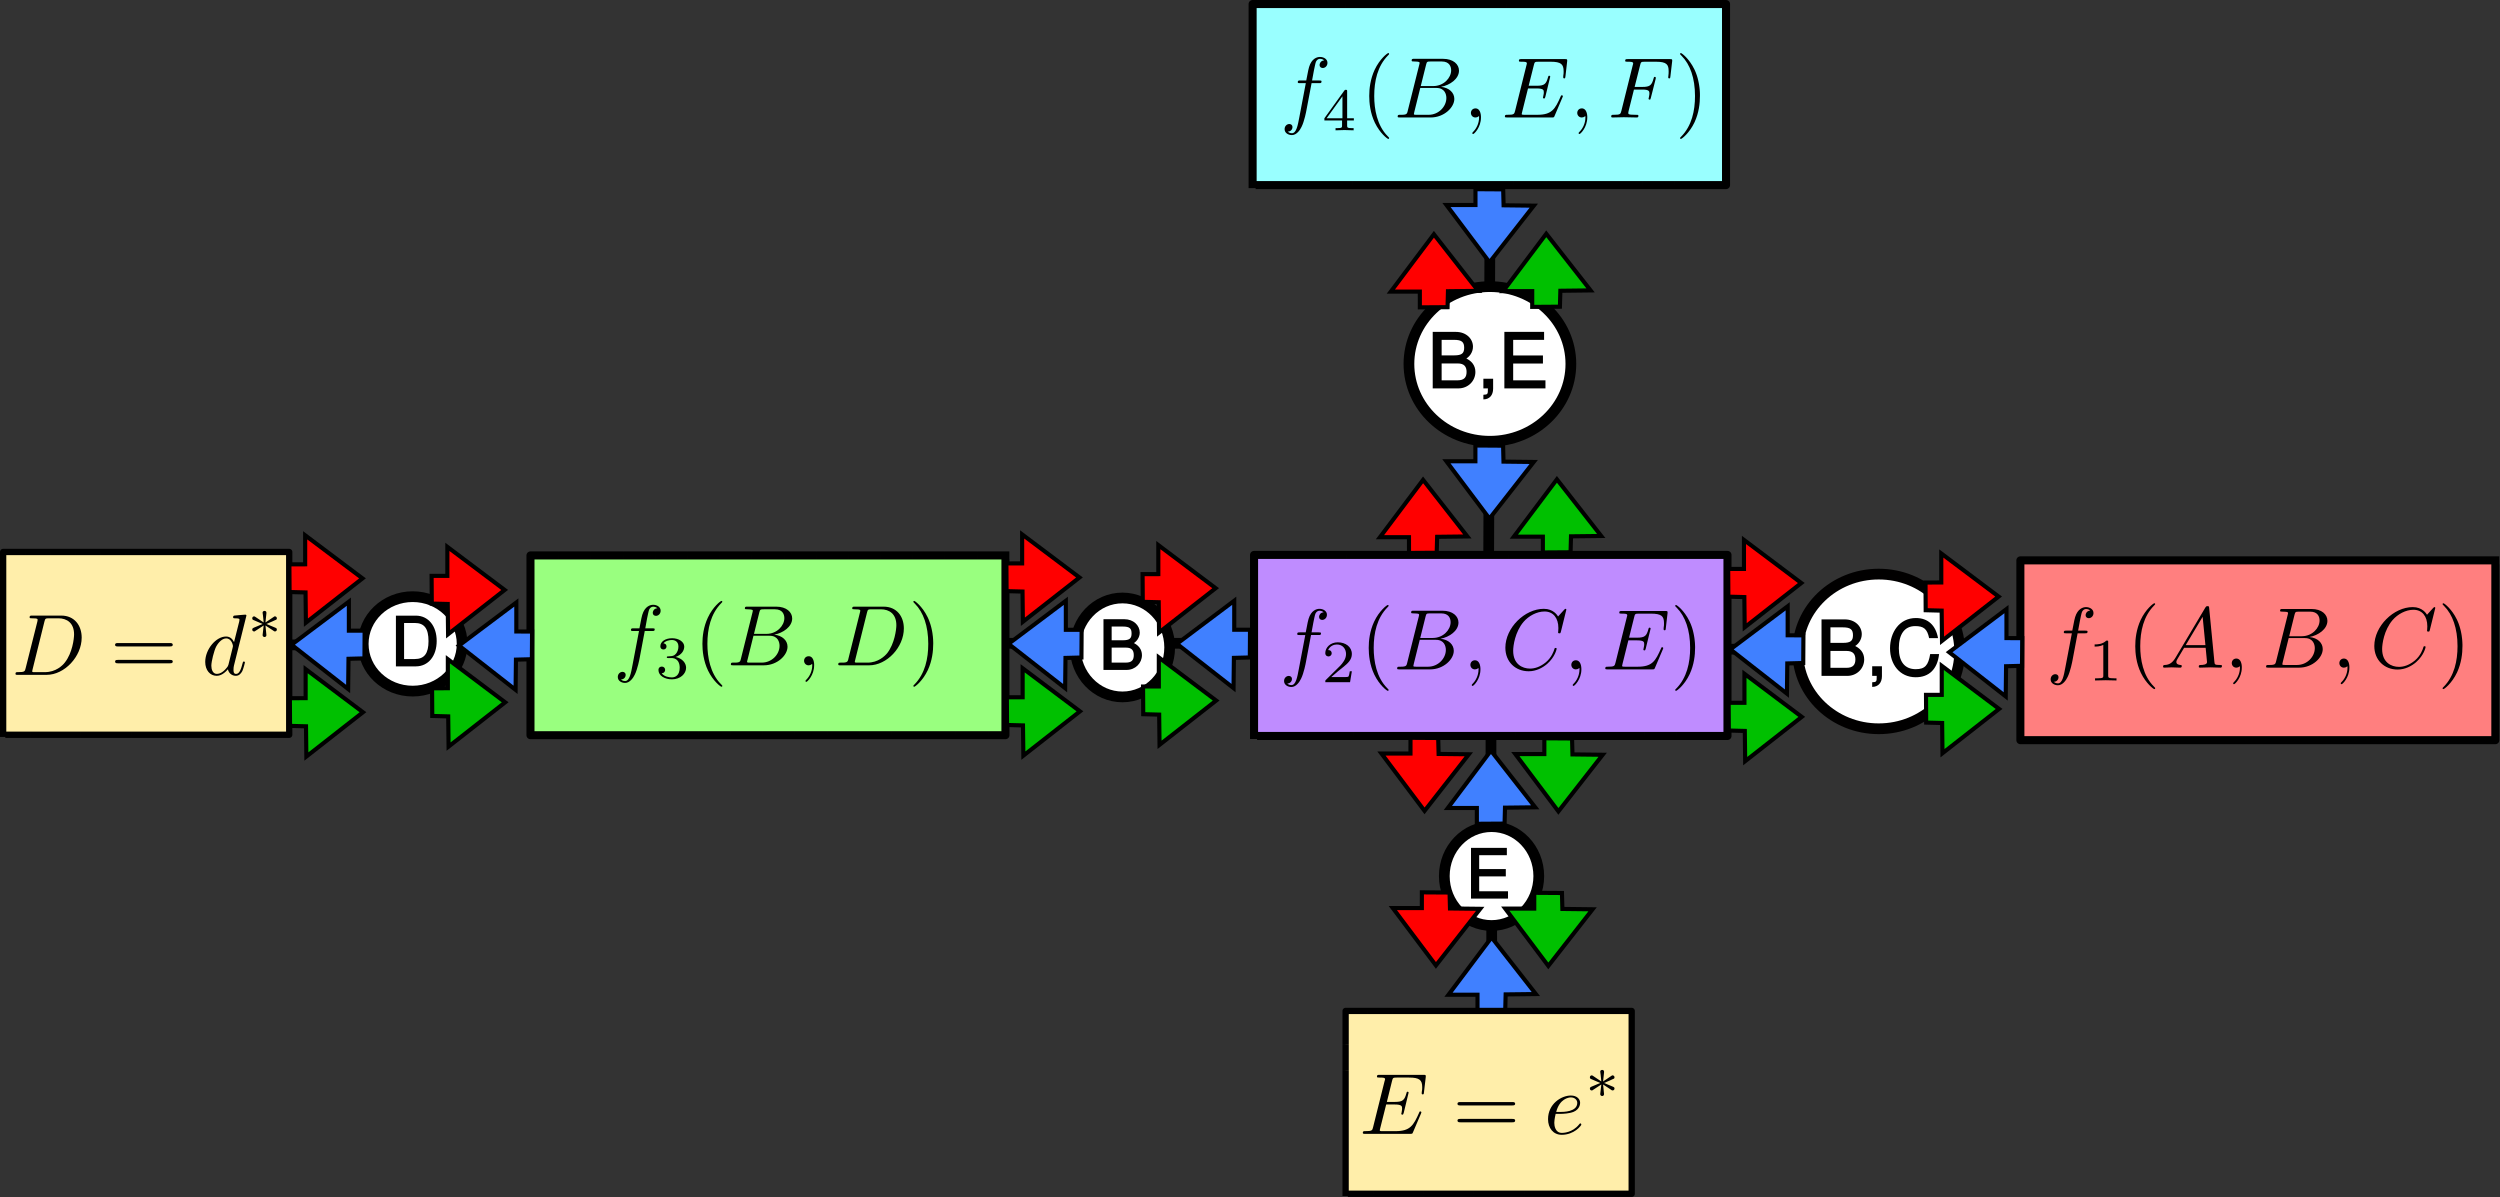 <?xml version="1.0" encoding="UTF-8" standalone="no"?>
<svg
   xmlns:ns4="http://www.iki.fi/pav/software/textext/"
   xmlns:dc="http://purl.org/dc/elements/1.1/"
   xmlns:cc="http://creativecommons.org/ns#"
   xmlns:rdf="http://www.w3.org/1999/02/22-rdf-syntax-ns#"
   xmlns:svg="http://www.w3.org/2000/svg"
   xmlns="http://www.w3.org/2000/svg"
   xmlns:sodipodi="http://sodipodi.sourceforge.net/DTD/sodipodi-0.dtd"
   xmlns:inkscape="http://www.inkscape.org/namespaces/inkscape"
   version="1.1"
   id="svg2"
   xml:space="preserve"
   width="496.754"
   height="237.894"
   viewBox="0 0 496.754 237.894"
   sodipodi:docname="graph_example_junction_tree_messages_v2_noextra.svg"
   inkscape:version="1.0.1 (1.0.1+r75)"><rect x="0" y="0" width="496.754" height="237.894" fill="#333333" stroke="none"/><defs
     id="defs6"><clipPath
       clipPathUnits="userSpaceOnUse"
       id="clipPath32"><path
         d="M 0,0 H 373 V 179 H 0 Z"
         id="path30" /></clipPath><clipPath
       clipPathUnits="userSpaceOnUse"
       id="clipPath322"><path
         d="m 204.941,159.223 h 32.277 v 9.148 h -32.277 z"
         id="path320" /></clipPath><clipPath
       clipPathUnits="userSpaceOnUse"
       id="clipPath332"><path
         d="M 0,0 H 373 V 179 H 0 Z"
         id="path330" /></clipPath><g
       id="id-b56728d2-5676-4e8e-872e-dade28711a3d"><symbol
         overflow="visible"
         id="id-00cf9084-71a3-42fb-8f05-dd4d4674f4f3"><path
           style="stroke:none"
           d=""
           id="id-27ef1886-6a00-4358-aa07-8c3c04de2194" /></symbol><symbol
         overflow="visible"
         id="id-2fbb3b62-8ada-4592-ba3d-9bf17de6fac0"><path
           style="stroke:none"
           d="m 1.578,-0.781 c -0.094,0.391 -0.109,0.469 -0.906,0.469 -0.156,0 -0.266,0 -0.266,0.188 C 0.406,0 0.484,0 0.672,0 h 3.312 c 2.062,0 4.031,-2.109 4.031,-4.281 0,-1.406 -0.844,-2.531 -2.344,-2.531 h -3.344 c -0.188,0 -0.297,0 -0.297,0.188 0,0.125 0.078,0.125 0.281,0.125 0.125,0 0.312,0.016 0.422,0.016 0.172,0.031 0.219,0.047 0.219,0.172 0,0.031 0,0.062 -0.031,0.188 z M 3.734,-6.125 C 3.828,-6.469 3.844,-6.5 4.281,-6.5 h 1.062 c 0.969,0 1.797,0.531 1.797,1.844 0,0.484 -0.188,2.125 -1.047,3.219 -0.281,0.375 -1.062,1.125 -2.297,1.125 h -1.125 c -0.141,0 -0.156,0 -0.219,0 -0.094,-0.016 -0.125,-0.031 -0.125,-0.109 0,-0.031 0,-0.047 0.047,-0.219 z m 0,0"
           id="id-e3404eb7-a466-4aa8-b2f2-4b3193762102" /></symbol><symbol
         overflow="visible"
         id="id-1320f709-ce09-42c3-a014-57016ea463ad"><path
           style="stroke:none"
           d="m 5.141,-6.812 c 0,0 0,-0.109 -0.125,-0.109 -0.156,0 -1.094,0.094 -1.266,0.109 -0.078,0.016 -0.141,0.062 -0.141,0.188 0,0.125 0.094,0.125 0.234,0.125 0.484,0 0.5,0.062 0.5,0.172 L 4.312,-6.125 3.719,-3.766 C 3.531,-4.141 3.25,-4.406 2.797,-4.406 c -1.156,0 -2.391,1.469 -2.391,2.922 0,0.938 0.547,1.594 1.312,1.594 0.203,0 0.703,-0.047 1.297,-0.75 0.078,0.422 0.438,0.75 0.906,0.75 0.359,0 0.578,-0.234 0.75,-0.547 0.156,-0.359 0.297,-0.969 0.297,-0.984 0,-0.109 -0.094,-0.109 -0.125,-0.109 -0.094,0 -0.109,0.047 -0.141,0.188 -0.172,0.641 -0.344,1.234 -0.75,1.234 -0.281,0 -0.297,-0.266 -0.297,-0.453 0,-0.25 0.016,-0.312 0.047,-0.484 z m -2.062,5.625 C 3.016,-1 3.016,-0.984 2.875,-0.812 2.438,-0.266 2.031,-0.109 1.75,-0.109 c -0.5,0 -0.641,-0.547 -0.641,-0.938 0,-0.5 0.312,-1.719 0.547,-2.188 0.312,-0.578 0.75,-0.953 1.156,-0.953 0.641,0 0.781,0.812 0.781,0.875 0,0.062 -0.016,0.125 -0.031,0.172 z m 0,0"
           id="id-316afc06-46d4-4f29-9c2d-eac6346a81ab" /></symbol><symbol
         overflow="visible"
         id="id-f765936b-94d5-42f8-a6f1-bc5398f6b182"><path
           style="stroke:none"
           d=""
           id="id-5e8e6d36-4ec0-4b8c-9abe-e29dd1c1634e" /></symbol><symbol
         overflow="visible"
         id="id-f4f0021f-8383-4303-8a3a-1abfaf4b3cbc"><path
           style="stroke:none"
           d="m 6.844,-3.266 c 0.156,0 0.344,0 0.344,-0.188 C 7.188,-3.656 7,-3.656 6.859,-3.656 h -5.969 c -0.141,0 -0.328,0 -0.328,0.203 0,0.188 0.188,0.188 0.328,0.188 z m 0.016,1.938 c 0.141,0 0.328,0 0.328,-0.203 0,-0.188 -0.188,-0.188 -0.344,-0.188 H 0.891 c -0.141,0 -0.328,0 -0.328,0.188 0,0.203 0.188,0.203 0.328,0.203 z m 0,0"
           id="id-72dd75c9-72d4-4691-ae40-12fdcf79b79d" /></symbol><symbol
         overflow="visible"
         id="id-1c0afcec-15e8-44a2-b9e7-c1b11a6347a9"><path
           style="stroke:none"
           d=""
           id="id-6b47df52-38cf-4902-b0a0-d65d9d8e54fb" /></symbol><symbol
         overflow="visible"
         id="id-16e12278-fa67-4fcf-8625-3ce3bf3506de"><path
           style="stroke:none"
           d="m 2.25,-1.734 c 0.578,-0.25 0.828,-0.344 1,-0.438 0.141,-0.047 0.203,-0.078 0.203,-0.219 0,-0.109 -0.094,-0.219 -0.219,-0.219 -0.047,0 -0.062,0 -0.141,0.062 L 2.141,-1.906 2.25,-2.938 c 0.016,-0.125 0,-0.297 -0.219,-0.297 -0.078,0 -0.219,0.047 -0.219,0.203 0,0.062 0.031,0.266 0.047,0.344 0.016,0.109 0.062,0.625 0.078,0.781 L 0.984,-2.547 c -0.062,-0.031 -0.078,-0.062 -0.141,-0.062 -0.141,0 -0.219,0.109 -0.219,0.219 0,0.141 0.078,0.188 0.141,0.203 L 1.812,-1.734 c -0.562,0.25 -0.828,0.344 -1,0.422 -0.125,0.062 -0.188,0.094 -0.188,0.219 0,0.125 0.078,0.219 0.219,0.219 0.047,0 0.062,0 0.141,-0.062 l 0.953,-0.625 -0.125,1.109 c 0,0.156 0.141,0.219 0.219,0.219 0.094,0 0.219,-0.062 0.219,-0.219 0,-0.062 -0.031,-0.266 -0.031,-0.328 -0.016,-0.125 -0.062,-0.625 -0.078,-0.781 L 2.969,-1.016 C 3.156,-0.875 3.172,-0.875 3.234,-0.875 c 0.125,0 0.219,-0.094 0.219,-0.219 0,-0.141 -0.094,-0.172 -0.156,-0.203 z m 0,0"
           id="id-fe32214e-557d-433e-9d22-aabc6211f950" /></symbol></g><g
       id="id-3a22f331-5f89-4877-b9be-6e4a1af72370"><symbol
         overflow="visible"
         id="id-a33b19d1-ffe8-4134-82bf-f57783eab4ac"><path
           style="stroke:none;stroke-width:0"
           d=""
           id="id-8c22fb66-607e-4f50-8cc2-7636e3c735c4" /></symbol><symbol
         overflow="visible"
         id="id-cce60a1a-5efd-43c7-b5e0-2f23a787be60"><path
           style="stroke:none;stroke-width:0"
           d="M 7.062,-2.328 C 7.078,-2.375 7.109,-2.438 7.109,-2.469 c 0,0 0,-0.109 -0.125,-0.109 -0.094,0 -0.109,0.062 -0.125,0.125 C 6.203,-0.984 5.844,-0.312 4.141,-0.312 H 2.688 c -0.141,0 -0.172,0 -0.219,0 -0.109,-0.016 -0.141,-0.031 -0.141,-0.109 0,-0.031 0,-0.047 0.047,-0.219 L 3.062,-3.375 h 0.984 c 0.844,0 0.844,0.219 0.844,0.469 0,0.062 0,0.188 -0.062,0.484 C 4.812,-2.375 4.797,-2.344 4.797,-2.312 c 0,0.047 0.031,0.109 0.125,0.109 C 5,-2.203 5.031,-2.25 5.078,-2.406 l 0.562,-2.328 c 0,-0.062 -0.047,-0.109 -0.125,-0.109 -0.078,0 -0.109,0.062 -0.125,0.172 -0.219,0.766 -0.391,1 -1.312,1 h -0.938 l 0.594,-2.406 C 3.828,-6.438 3.844,-6.469 4.281,-6.469 H 5.688 c 1.203,0 1.516,0.281 1.516,1.109 0,0.234 0,0.25 -0.047,0.531 0,0.047 -0.016,0.125 -0.016,0.172 0,0.047 0.031,0.125 0.125,0.125 0.109,0 0.125,-0.062 0.141,-0.25 L 7.609,-6.516 C 7.641,-6.781 7.594,-6.781 7.344,-6.781 H 2.297 c -0.188,0 -0.297,0 -0.297,0.203 0,0.109 0.094,0.109 0.281,0.109 0.375,0 0.656,0 0.656,0.172 0,0.047 0,0.062 -0.062,0.25 L 1.562,-0.781 c -0.094,0.391 -0.109,0.469 -0.906,0.469 -0.172,0 -0.281,0 -0.281,0.188 C 0.375,0 0.469,0 0.656,0 h 5.172 c 0.234,0 0.25,-0.016 0.312,-0.172 z m 0,0"
           id="id-e79d9a64-1855-4afe-8f40-1f476e77c2e8" /></symbol><symbol
         overflow="visible"
         id="id-78649e19-bccb-4b77-a3c8-0fe95b10aefc"><path
           style="stroke:none;stroke-width:0"
           d="m 1.859,-2.297 c 0.297,0 1.031,-0.031 1.531,-0.234 0.703,-0.297 0.75,-0.891 0.75,-1.031 0,-0.438 -0.375,-0.844 -1.062,-0.844 -1.109,0 -2.625,0.969 -2.625,2.719 0,1.016 0.594,1.797 1.578,1.797 1.422,0 2.25,-1.062 2.25,-1.172 0,-0.062 -0.047,-0.141 -0.109,-0.141 -0.062,0 -0.078,0.031 -0.141,0.109 -0.781,0.984 -1.875,0.984 -1.984,0.984 -0.781,0 -0.875,-0.844 -0.875,-1.156 0,-0.125 0.016,-0.422 0.156,-1.031 z m -0.469,-0.219 C 1.781,-4.031 2.812,-4.188 3.078,-4.188 c 0.453,0 0.734,0.297 0.734,0.625 0,1.047 -1.594,1.047 -2.016,1.047 z m 0,0"
           id="id-bb9f0a22-803a-42eb-846c-0d58e85273db" /></symbol><symbol
         overflow="visible"
         id="id-7b32c7aa-2a17-4928-acb5-da78da81789c"><path
           style="stroke:none;stroke-width:0"
           d=""
           id="id-611e1e5b-229e-4143-a315-775cf9f2015d" /></symbol><symbol
         overflow="visible"
         id="id-7fb30c80-def9-4448-ab47-b8d539c41762"><path
           style="stroke:none;stroke-width:0"
           d="m 6.844,-3.266 c 0.156,0 0.344,0 0.344,-0.188 C 7.188,-3.656 7,-3.656 6.859,-3.656 h -5.969 c -0.141,0 -0.328,0 -0.328,0.203 0,0.188 0.188,0.188 0.328,0.188 z m 0.016,1.938 c 0.141,0 0.328,0 0.328,-0.203 0,-0.188 -0.188,-0.188 -0.344,-0.188 H 0.891 c -0.141,0 -0.328,0 -0.328,0.188 0,0.203 0.188,0.203 0.328,0.203 z m 0,0"
           id="id-a2b6a0e8-0af7-4b39-8b08-ff13b81624fe" /></symbol><symbol
         overflow="visible"
         id="id-e0c951dc-6c9a-4d37-92de-d3889b2c1570"><path
           style="stroke:none;stroke-width:0"
           d=""
           id="id-a794ebb1-142b-42d8-842e-82dc461db95b" /></symbol><symbol
         overflow="visible"
         id="id-584c5ae5-c6b9-4b46-8a69-10502f315e2a"><path
           style="stroke:none;stroke-width:0"
           d="m 2.25,-1.734 c 0.578,-0.25 0.828,-0.344 1,-0.438 0.141,-0.047 0.203,-0.078 0.203,-0.219 0,-0.109 -0.094,-0.219 -0.219,-0.219 -0.047,0 -0.062,0 -0.141,0.062 L 2.141,-1.906 2.25,-2.938 c 0.016,-0.125 0,-0.297 -0.219,-0.297 -0.078,0 -0.219,0.047 -0.219,0.203 0,0.062 0.031,0.266 0.047,0.344 0.016,0.109 0.062,0.625 0.078,0.781 L 0.984,-2.547 c -0.062,-0.031 -0.078,-0.062 -0.141,-0.062 -0.141,0 -0.219,0.109 -0.219,0.219 0,0.141 0.078,0.188 0.141,0.203 L 1.812,-1.734 c -0.562,0.25 -0.828,0.344 -1,0.422 -0.125,0.062 -0.188,0.094 -0.188,0.219 0,0.125 0.078,0.219 0.219,0.219 0.047,0 0.062,0 0.141,-0.062 l 0.953,-0.625 -0.125,1.109 c 0,0.156 0.141,0.219 0.219,0.219 0.094,0 0.219,-0.062 0.219,-0.219 0,-0.062 -0.031,-0.266 -0.031,-0.328 -0.016,-0.125 -0.062,-0.625 -0.078,-0.781 L 2.969,-1.016 C 3.156,-0.875 3.172,-0.875 3.234,-0.875 c 0.125,0 0.219,-0.094 0.219,-0.219 0,-0.141 -0.094,-0.172 -0.156,-0.203 z m 0,0"
           id="id-88585c19-49aa-414a-ade8-b6b7f1c6c7db" /></symbol></g></defs><sodipodi:namedview
     pagecolor="#ffffff"
     bordercolor="#666666"
     borderopacity="1"
     objecttolerance="10"
     gridtolerance="10"
     guidetolerance="10"
     inkscape:pageopacity="0"
     inkscape:pageshadow="2"
     inkscape:window-width="1694"
     inkscape:window-height="1412"
     id="namedview4"
     showgrid="false"
     inkscape:zoom="2.9845226"
     inkscape:cx="89.35828"
     inkscape:cy="118.947"
     inkscape:window-x="53"
     inkscape:window-y="0"
     inkscape:window-maximized="0"
     inkscape:current-layer="g34" /><g
     id="g10"
     inkscape:groupmode="layer"
     inkscape:label="graph_example_junction_tree_messages_v2_noextra"
     transform="matrix(1.333,0,0,1.333,0,3.2806834e-6)"><g
       id="g12"><g
         id="g14"
         transform="scale(1,-1)"><path
           d="M 54.32,-96.109 31.5,-96.152"
           style="fill:none;stroke:#000000;stroke-width:1.6;stroke-linecap:butt;stroke-linejoin:miter;stroke-miterlimit:4;stroke-dasharray:none;stroke-opacity:1"
           id="path16" /></g><g
         id="g18"
         transform="scale(1,-1)"><path
           d="M 63.445,-95.895 H 89.492"
           style="fill:none;stroke:#000000;stroke-width:1.601;stroke-linecap:butt;stroke-linejoin:miter;stroke-miterlimit:4;stroke-dasharray:none;stroke-opacity:1"
           id="path20" /></g></g><g
       id="g22"><g
         id="g24"><g
           id="g26"><g
             id="g28"
             clip-path="url(#clipPath32)"><g
               id="g34"><path
                 d="m 54.141,95.98 c 0,3.891 3.3,7.04 7.375,7.04 4.07,0 7.371,-3.149 7.371,-7.04 0,-3.886 -3.301,-7.039 -7.371,-7.039 -4.075,0 -7.375,3.153 -7.375,7.039"
                 style="fill:#ffffff;fill-opacity:1;fill-rule:nonzero;stroke:none"
                 id="path36" /><g
                 id="g38"
                 transform="scale(1,-1)"><path
                   d="m 54.141,-95.98 c 0,-3.891 3.3,-7.04 7.375,-7.04 4.07,0 7.371,3.149 7.371,7.04 0,3.886 -3.301,7.039 -7.371,7.039 -4.075,0 -7.375,-3.153 -7.375,-7.039 z"
                   style="fill:none;stroke:#000000;stroke-width:1.6;stroke-linecap:square;stroke-linejoin:round;stroke-miterlimit:4;stroke-dasharray:none;stroke-opacity:1"
                   id="path40" /></g><path
                 d="m 65.094,95.551 c 0,-2.266 -1.266,-3.781 -3.11,-3.781 h -2.968 v 7.562 h 2.968 c 1.844,0 3.11,-1.516 3.11,-3.781 m -1.219,0.015 c 0,1.829 -0.609,2.672 -2.047,2.672 h -1.594 v -5.375 h 1.594 c 1.438,0 2.047,0.844 2.047,2.703"
                 style="fill:#000000;fill-opacity:1;fill-rule:nonzero;stroke:none"
                 id="path42" /><g
                 id="g44"
                 transform="scale(1,-1)"><path
                   d="m 222.121,-26.359 -0.219,-57.996"
                   style="fill:none;stroke:#000000;stroke-width:1.6;stroke-linecap:butt;stroke-linejoin:miter;stroke-miterlimit:4;stroke-dasharray:none;stroke-opacity:1"
                   id="path46" /></g><g
                 id="g48"
                 transform="scale(1,-1)"><path
                   d="M 222.336,-96.77 H 334"
                   style="fill:none;stroke:#010000;stroke-width:1.6;stroke-linecap:butt;stroke-linejoin:miter;stroke-miterlimit:4;stroke-dasharray:none;stroke-opacity:1"
                   id="path50" /></g><g
                 id="g52"
                 transform="scale(1,-1)"><path
                   d="m 117.762,-95.891 h 99.351"
                   style="fill:none;stroke:#000000;stroke-width:1.6;stroke-linecap:butt;stroke-linejoin:miter;stroke-miterlimit:4;stroke-dasharray:none;stroke-opacity:1"
                   id="path54" /></g><g
                 id="g56"
                 transform="scale(1,-1)"><path
                   d="m 186.934,-82.719 h 70.57 v -26.988 h -70.57 z"
                   style="fill:#bf8cff;fill-opacity:1;fill-rule:nonzero;stroke:#000000;stroke-width:1.202;stroke-linecap:square;stroke-linejoin:round;stroke-miterlimit:4;stroke-dasharray:3.606, 1.202;stroke-dashoffset:0;stroke-opacity:1"
                   id="path58" /></g><path
                 d="m 195.426,94.66 h 1.101 c 0.258,0 0.387,0 0.387,-0.254 0,-0.144 -0.129,-0.144 -0.348,-0.144 h -1.062 l 0.269,-1.461 c 0.051,-0.266 0.231,-1.176 0.309,-1.328 0.117,-0.246 0.332,-0.438 0.602,-0.438 0.05,0 0.382,0 0.628,0.235 -0.562,0.046 -0.691,0.496 -0.691,0.687 0,0.293 0.227,0.449 0.473,0.449 0.332,0 0.703,-0.285 0.703,-0.769 0,-0.59 -0.59,-0.883 -1.113,-0.883 -0.438,0 -1.243,0.23 -1.625,1.496 -0.075,0.27 -0.118,0.398 -0.422,2.012 h -0.883 c -0.246,0 -0.387,0 -0.387,0.242 0,0.156 0.117,0.156 0.36,0.156 h 0.843 l -0.961,5.055 c -0.23,1.242 -0.445,2.41 -1.113,2.41 -0.051,0 -0.367,0 -0.613,-0.23 0.59,-0.04 0.703,-0.5 0.703,-0.692 0,-0.293 -0.231,-0.449 -0.477,-0.449 -0.332,0 -0.703,0.281 -0.703,0.769 0,0.575 0.567,0.883 1.09,0.883 0.703,0 1.219,-0.754 1.445,-1.242 0.411,-0.809 0.707,-2.355 0.719,-2.449 z"
                 style="fill:#000000;fill-opacity:1;fill-rule:nonzero;stroke:none"
                 id="path60" /><path
                 d="m 201.512,100.062 h -0.305 c -0.027,0.196 -0.117,0.727 -0.234,0.817 -0.071,0.051 -0.758,0.051 -0.883,0.051 h -1.652 c 0.941,-0.832 1.253,-1.078 1.792,-1.5 0.665,-0.532 1.282,-1.086 1.282,-1.938 0,-1.082 -0.95,-1.746 -2.098,-1.746 -1.109,0 -1.863,0.777 -1.863,1.602 0,0.457 0.387,0.504 0.48,0.504 0.211,0 0.473,-0.157 0.473,-0.477 0,-0.16 -0.066,-0.473 -0.531,-0.473 0.277,-0.632 0.886,-0.832 1.308,-0.832 0.899,0 1.364,0.696 1.364,1.422 0,0.781 -0.555,1.399 -0.844,1.719 l -2.156,2.133 c -0.094,0.078 -0.094,0.097 -0.094,0.347 h 3.691 z"
                 style="fill:#000000;fill-opacity:1;fill-rule:nonzero;stroke:none"
                 id="path62" /><path
                 d="m 206.992,102.852 v -0.024 l -0.004,-0.004 v -0.004 l -0.004,-0.004 v -0.007 l -0.007,-0.008 -0.004,-0.008 -0.004,-0.004 -0.008,-0.016 -0.008,-0.007 -0.004,-0.008 -0.008,-0.012 -0.007,-0.004 v -0.008 l -0.008,-0.004 -0.004,-0.003 -0.004,-0.008 -0.023,-0.024 -0.008,-0.004 -0.004,-0.007 -0.008,-0.008 -0.004,-0.008 -0.098,-0.098 c -1.597,-1.613 -2.003,-4.031 -2.003,-5.988 0,-2.23 0.484,-4.461 2.058,-6.055 0.164,-0.156 0.164,-0.183 0.164,-0.222 0,-0.09 -0.047,-0.125 -0.125,-0.125 -0.129,0 -1.277,0.867 -2.035,2.492 -0.656,1.41 -0.805,2.832 -0.805,3.91 0,1 0.137,2.543 0.84,3.992 0.766,1.574 1.871,2.406 2,2.406 0.078,0 0.125,-0.035 0.125,-0.128"
                 style="fill:#000000;fill-opacity:1;fill-rule:nonzero;stroke:none"
                 id="path64" /><path
                 d="m 209.766,98.781 -0.008,0.047 -0.016,0.043 -0.008,0.039 -0.023,0.078 -0.012,0.035 -0.023,0.063 -0.016,0.027 -0.015,0.032 -0.016,0.023 -0.039,0.047 -0.02,0.019 -0.027,0.02 -0.027,0.016 -0.028,0.019 -0.031,0.012 -0.039,0.011 -0.035,0.012 -0.043,0.012 -0.02,0.004 -0.047,0.008 -0.027,0.007 h -0.023 l -0.028,0.004 -0.031,0.004 -0.027,0.004 -0.032,0.004 h -0.062 l -0.035,0.004 -0.031,0.004 h -0.114 l -0.039,0.004 h -0.222 c -0.215,0 -0.344,0 -0.344,0.258 0,0.14 0.117,0.14 0.344,0.14 h 4.57 c 2.023,0 3.531,-1.508 3.531,-2.765 0,-0.922 -0.738,-1.664 -1.98,-1.805 1.332,-0.242 2.679,-1.191 2.679,-2.41 0,-0.946 -0.847,-1.766 -2.386,-1.766 l -0.176,0.399 c 1.125,0 1.39,0.754 1.39,1.316 0,1.129 -1.097,2.348 -2.66,2.348 h -1.867 l -0.074,0.277 h 2.418 c 1.226,0 1.473,0.949 1.473,1.5 0,1.27 -1.145,2.508 -2.653,2.508 h -1.742 c -0.176,0 -0.203,0 -0.281,-0.012 -0.129,-0.012 -0.164,-0.023 -0.164,-0.129 0,-0.035 0,-0.062 0.062,-0.293 l 0.887,-3.574 0.074,-0.277 0.793,-3.18 c 0.113,-0.445 0.137,-0.484 0.695,-0.484 h 1.649 l 0.176,-0.399 h -4.301 c -0.242,0 -0.371,0 -0.371,0.258 0,0.141 0.113,0.141 0.359,0.141 0.024,0 0.27,0 0.488,0.023 0.227,0.027 0.344,0.043 0.344,0.207 0,0.051 -0.012,0.09 -0.051,0.242 z"
                 style="fill:#000000;fill-opacity:1;fill-rule:nonzero;stroke:none"
                 id="path66" /><path
                 d="m 220.68,99.77 v -0.079 l -0.004,-0.078 -0.004,-0.074 -0.016,-0.141 -0.008,-0.066 -0.015,-0.066 -0.012,-0.063 -0.016,-0.062 -0.031,-0.118 -0.023,-0.05 -0.02,-0.055 -0.023,-0.047 -0.024,-0.051 -0.027,-0.043 -0.027,-0.039 -0.032,-0.043 -0.027,-0.035 -0.031,-0.035 -0.035,-0.031 -0.032,-0.028 -0.039,-0.027 -0.035,-0.023 -0.039,-0.024 -0.078,-0.031 -0.043,-0.016 -0.043,-0.007 -0.047,-0.008 -0.043,-0.004 -0.047,-0.004 c -0.421,0 -0.679,0.324 -0.679,0.68 0,0.343 0.258,0.679 0.679,0.679 0.153,0 0.321,-0.051 0.45,-0.164 0.039,-0.027 0.054,-0.043 0.066,-0.043 0.012,0 0.023,0.016 0.023,0.196 0,0.945 -0.449,1.714 -0.871,2.136 -0.14,0.137 -0.14,0.168 -0.14,0.203 0,0.094 0.062,0.141 0.125,0.141 0.144,0 1.168,-0.984 1.168,-2.48"
                 style="fill:#000000;fill-opacity:1;fill-rule:nonzero;stroke:none"
                 id="path68" /><path
                 d="m 233.484,90.883 v -0.016 l -0.004,-0.008 v -0.004 l -0.003,-0.003 v -0.016 l -0.004,-0.004 -0.004,-0.008 V 90.82 l -0.008,-0.004 v -0.007 l -0.016,-0.016 v -0.004 l -0.015,-0.008 -0.008,-0.008 -0.016,-0.007 -0.004,-0.004 h -0.011 l -0.004,-0.004 h -0.008 l -0.008,-0.004 h -0.031 c -0.035,0 -0.051,0.012 -0.192,0.152 l -0.894,0.989 c -0.113,-0.18 -0.699,-1.141 -2.125,-1.141 -2.856,0 -5.734,2.832 -5.734,5.801 0,2.113 1.511,3.507 3.472,3.507 1.11,0 2.082,-0.511 2.762,-1.101 1.191,-1.051 1.41,-2.215 1.41,-2.25 0,-0.129 -0.129,-0.129 -0.156,-0.129 -0.074,0 -0.141,0.023 -0.164,0.129 -0.114,0.367 -0.414,1.277 -1.297,2.019 -0.883,0.715 -1.688,0.934 -2.352,0.934 -1.152,0 -2.511,-0.668 -2.511,-2.66 0,-0.734 0.273,-2.805 1.546,-4.305 0.782,-0.906 1.989,-1.547 3.125,-1.547 1.309,0 2.067,0.985 2.067,2.469 0,0.516 -0.043,0.527 -0.043,0.656 0,0.129 0.141,0.129 0.195,0.129 0.164,0 0.164,-0.031 0.227,-0.258 z"
                 style="fill:#000000;fill-opacity:1;fill-rule:nonzero;stroke:none"
                 id="path70" /><path
                 d="m 235.727,99.77 -0.004,-0.079 v -0.078 l -0.008,-0.074 -0.004,-0.07 -0.008,-0.071 -0.012,-0.066 -0.007,-0.066 -0.016,-0.063 -0.012,-0.062 -0.039,-0.118 -0.019,-0.05 -0.02,-0.055 -0.023,-0.047 -0.024,-0.051 -0.027,-0.043 -0.027,-0.039 -0.028,-0.043 -0.062,-0.07 -0.032,-0.031 -0.039,-0.028 -0.031,-0.027 -0.078,-0.047 -0.078,-0.031 -0.043,-0.016 L 235,98.43 234.906,98.422 c -0.422,0 -0.679,0.324 -0.679,0.68 0,0.343 0.257,0.679 0.679,0.679 0.153,0 0.321,-0.051 0.449,-0.164 0.036,-0.027 0.051,-0.043 0.067,-0.043 0.012,0 0.023,0.016 0.023,0.196 0,0.945 -0.445,1.714 -0.871,2.136 -0.14,0.137 -0.14,0.168 -0.14,0.203 0,0.094 0.062,0.141 0.128,0.141 0.137,0 1.165,-0.984 1.165,-2.48"
                 style="fill:#000000;fill-opacity:1;fill-rule:nonzero;stroke:none"
                 id="path72" /><path
                 d="m 247.867,96.797 v -0.004 l 0.004,-0.008 0.004,-0.015 0.008,-0.012 0.008,-0.024 0.007,-0.015 0.008,-0.024 v -0.007 l 0.004,-0.008 0.004,-0.004 v -0.008 l 0.004,-0.004 v -0.016 l 0.004,-0.003 v -0.008 h 0.004 v -0.02 c 0,-0.012 0,-0.14 -0.153,-0.14 -0.117,0 -0.14,0.078 -0.164,0.156 -0.836,1.894 -1.304,2.75 -3.496,2.75 h -1.867 c -0.184,0 -0.207,0 -0.281,-0.012 -0.129,-0.012 -0.168,-0.023 -0.168,-0.129 0,-0.035 0,-0.062 0.062,-0.293 l 0.871,-3.496 H 244 c 1.09,0 1.09,0.266 1.09,0.59 0,0.09 0,0.246 -0.094,0.625 -0.023,0.066 -0.035,0.105 -0.035,0.141 0,0.066 0.047,0.144 0.164,0.144 0.105,0 0.141,-0.066 0.191,-0.258 l 0.731,-2.996 c 0,-0.078 -0.067,-0.14 -0.156,-0.14 -0.114,0 -0.141,0.074 -0.176,0.23 -0.27,0.973 -0.504,1.266 -1.68,1.266 h -1.203 l 0.77,-3.082 c 0.113,-0.453 0.128,-0.5 0.691,-0.5 h 1.801 c 1.562,0 1.949,0.371 1.949,1.422 0,0.304 0,0.332 -0.051,0.675 0,0.078 -0.012,0.168 -0.012,0.235 0,0.062 0.04,0.148 0.153,0.148 0.144,0 0.156,-0.074 0.179,-0.32 l 0.258,-2.211 c 0.035,-0.344 -0.027,-0.344 -0.347,-0.344 h -6.461 c -0.258,0 -0.387,0 -0.387,0.254 0,0.141 0.117,0.141 0.355,0.141 0.473,0 0.832,0 0.832,0.23 0,0.051 0,0.074 -0.066,0.309 l -1.684,6.769 c -0.128,0.5 -0.156,0.602 -1.167,0.602 -0.219,0 -0.36,0 -0.36,0.246 0,0.152 0.117,0.152 0.36,0.152 h 6.644 c 0.297,0 0.309,-0.011 0.399,-0.215 z"
                 style="fill:#000000;fill-opacity:1;fill-rule:nonzero;stroke:none"
                 id="path74" /><path
                 d="m 252.676,96.582 v -0.195 l -0.004,-0.102 -0.004,-0.105 -0.008,-0.215 -0.015,-0.227 -0.024,-0.234 -0.027,-0.246 -0.035,-0.25 -0.043,-0.258 -0.051,-0.262 -0.059,-0.265 -0.066,-0.27 -0.078,-0.273 -0.09,-0.274 -0.102,-0.277 -0.054,-0.137 -0.059,-0.133 -0.125,-0.273 c -0.766,-1.574 -1.867,-2.406 -1.996,-2.406 -0.074,0 -0.129,0.05 -0.129,0.125 0,0.039 0,0.066 0.242,0.297 1.254,1.265 1.989,3.3 1.989,5.98 0,2.188 -0.477,4.441 -2.067,6.055 -0.164,0.152 -0.164,0.179 -0.164,0.215 0,0.078 0.055,0.128 0.129,0.128 0.129,0 1.277,-0.871 2.035,-2.496 0.652,-1.406 0.805,-2.828 0.805,-3.902"
                 style="fill:#000000;fill-opacity:1;fill-rule:nonzero;stroke:none"
                 id="path76" /><g
                 id="g78"
                 transform="scale(1,-1)"><path
                   d="m 186.719,-0.602 h 70.57 V -27.59 h -70.57 z"
                   style="fill:#99ffff;fill-opacity:1;fill-rule:nonzero;stroke:#000000;stroke-width:1.202;stroke-linecap:square;stroke-linejoin:round;stroke-miterlimit:4;stroke-dasharray:3.606, 1.202;stroke-dashoffset:0;stroke-opacity:1"
                   id="path80" /></g><path
                 d="m 195.508,12.395 h 1.097 c 0.258,0 0.387,0 0.387,-0.258 0,-0.141 -0.129,-0.141 -0.344,-0.141 h -1.066 l 0.27,-1.465 c 0.054,-0.265 0.234,-1.172 0.308,-1.328 0.117,-0.242 0.332,-0.437 0.602,-0.437 0.05,0 0.383,0 0.629,0.234 -0.563,0.047 -0.692,0.496 -0.692,0.691 0,0.293 0.227,0.446 0.473,0.446 0.332,0 0.703,-0.282 0.703,-0.77 0,-0.586 -0.59,-0.879 -1.113,-0.879 -0.438,0 -1.242,0.227 -1.625,1.496 -0.075,0.27 -0.117,0.399 -0.422,2.012 h -0.883 c -0.246,0 -0.383,0 -0.383,0.242 0,0.157 0.113,0.157 0.356,0.157 h 0.843 l -0.96,5.054 c -0.231,1.239 -0.446,2.41 -1.114,2.41 -0.051,0 -0.367,0 -0.613,-0.234 0.59,-0.035 0.703,-0.5 0.703,-0.691 0,-0.293 -0.23,-0.45 -0.476,-0.45 -0.333,0 -0.7,0.282 -0.7,0.77 0,0.578 0.563,0.883 1.086,0.883 0.703,0 1.219,-0.754 1.446,-1.242 0.41,-0.805 0.707,-2.356 0.718,-2.446 z"
                 style="fill:#000000;fill-opacity:1;fill-rule:nonzero;stroke:none"
                 id="path82" /><path
                 d="m 201.809,17.953 v -0.32 h -1 v -3.996 c 0,-0.184 0,-0.25 -0.196,-0.25 -0.109,0 -0.144,0 -0.234,0.129 l -2.961,4.117 v 0.32 h 2.633 l 0.058,-0.32 h -2.363 l 2.363,-3.278 v 3.278 l -0.058,0.32 v 0.735 c 0,0.308 0,0.414 -0.727,0.414 h -0.242 v 0.324 c 0.449,-0.016 1.02,-0.039 1.344,-0.039 0.332,0 0.902,0.023 1.351,0.039 v -0.324 h -0.238 c -0.73,0 -0.73,-0.106 -0.73,-0.414 v -0.735 z"
                 style="fill:#000000;fill-opacity:1;fill-rule:nonzero;stroke:none"
                 id="path84" /><path
                 d="m 207.07,20.582 v -0.023 l -0.004,-0.004 v -0.008 l -0.004,-0.004 -0.003,-0.008 v -0.004 l -0.008,-0.008 V 20.52 l -0.008,-0.008 -0.004,-0.008 -0.008,-0.008 -0.004,-0.008 -0.007,-0.011 -0.008,-0.004 v -0.004 l -0.016,-0.016 -0.004,-0.008 -0.012,-0.011 -0.003,-0.008 -0.008,-0.004 -0.016,-0.016 -0.004,-0.008 -0.051,-0.05 -0.003,-0.008 -0.012,-0.008 -0.028,-0.027 c -1.601,-1.617 -2.007,-4.035 -2.007,-5.993 0,-2.226 0.484,-4.457 2.058,-6.054 0.164,-0.156 0.164,-0.184 0.164,-0.219 0,-0.09 -0.047,-0.129 -0.125,-0.129 -0.129,0 -1.277,0.871 -2.035,2.496 -0.652,1.41 -0.805,2.828 -0.805,3.906 0,1 0.137,2.543 0.844,3.993 0.766,1.578 1.867,2.406 1.996,2.406 0.078,0 0.125,-0.035 0.125,-0.129"
                 style="fill:#000000;fill-opacity:1;fill-rule:nonzero;stroke:none"
                 id="path86" /><path
                 d="m 209.844,16.512 -0.008,0.047 -0.016,0.043 -0.008,0.043 -0.023,0.078 -0.012,0.031 -0.011,0.035 -0.012,0.031 -0.047,0.082 -0.019,0.024 -0.04,0.039 -0.027,0.019 -0.023,0.016 -0.032,0.02 -0.031,0.011 -0.035,0.012 -0.039,0.016 -0.043,0.007 -0.02,0.008 h -0.023 l -0.023,0.008 -0.024,0.004 -0.027,0.004 h -0.028 l -0.031,0.004 -0.027,0.004 -0.063,0.007 h -0.066 l -0.031,0.004 h -0.035 l -0.04,0.004 h -0.3 c -0.215,0 -0.344,0 -0.344,0.258 0,0.141 0.117,0.141 0.344,0.141 h 4.57 c 2.023,0 3.535,-1.508 3.535,-2.766 0,-0.918 -0.742,-1.66 -1.984,-1.805 1.332,-0.242 2.679,-1.191 2.679,-2.41 0,-0.945 -0.847,-1.765 -2.386,-1.765 l -0.176,0.398 c 1.125,0 1.394,0.754 1.394,1.316 0,1.129 -1.101,2.348 -2.664,2.348 h -1.867 l -0.074,0.281 h 2.418 c 1.227,0 1.473,0.946 1.473,1.496 0,1.27 -1.141,2.508 -2.653,2.508 h -1.742 c -0.176,0 -0.203,0 -0.281,-0.008 -0.129,-0.015 -0.164,-0.027 -0.164,-0.128 0,-0.039 0,-0.067 0.062,-0.293 l 0.887,-3.575 0.074,-0.281 0.793,-3.176 c 0.117,-0.449 0.141,-0.488 0.696,-0.488 h 1.648 l 0.176,-0.398 h -4.301 c -0.242,0 -0.371,0 -0.371,0.257 0,0.141 0.113,0.141 0.363,0.141 0.02,0 0.266,0 0.485,0.024 0.226,0.031 0.343,0.042 0.343,0.207 0,0.05 -0.011,0.093 -0.051,0.242 z"
                 style="fill:#000000;fill-opacity:1;fill-rule:nonzero;stroke:none"
                 id="path88" /><path
                 d="m 220.758,17.5 v -0.078 l -0.004,-0.078 -0.004,-0.074 -0.016,-0.141 -0.007,-0.067 -0.016,-0.066 -0.012,-0.062 -0.015,-0.063 -0.016,-0.059 -0.016,-0.054 -0.023,-0.055 -0.02,-0.051 -0.023,-0.05 -0.024,-0.047 -0.054,-0.086 -0.028,-0.039 -0.031,-0.039 -0.066,-0.067 -0.031,-0.027 -0.036,-0.027 -0.039,-0.024 -0.078,-0.039 -0.039,-0.016 -0.086,-0.023 -0.047,-0.008 -0.043,-0.004 h -0.046 c -0.422,0 -0.68,0.321 -0.68,0.676 0,0.348 0.258,0.68 0.68,0.68 0.152,0 0.32,-0.051 0.449,-0.164 0.039,-0.028 0.054,-0.039 0.066,-0.039 0.012,0 0.024,0.011 0.024,0.191 0,0.949 -0.45,1.715 -0.872,2.137 -0.14,0.14 -0.14,0.168 -0.14,0.203 0,0.094 0.062,0.14 0.129,0.14 0.14,0 1.164,-0.984 1.164,-2.48"
                 style="fill:#000000;fill-opacity:1;fill-rule:nonzero;stroke:none"
                 id="path90" /><path
                 d="m 232.898,14.527 0.004,-0.004 v -0.007 l 0.008,-0.012 0.004,-0.012 0.004,-0.015 0.008,-0.012 0.004,-0.012 0.004,-0.015 0.004,-0.012 0.007,-0.008 v -0.004 l 0.008,-0.016 v -0.007 l 0.004,-0.004 v -0.008 l 0.004,-0.004 v -0.02 h 0.004 v -0.007 c 0,-0.012 0,-0.141 -0.156,-0.141 -0.114,0 -0.137,0.078 -0.164,0.156 -0.836,1.899 -1.305,2.75 -3.497,2.75 h -1.867 c -0.179,0 -0.203,0 -0.281,-0.008 -0.129,-0.015 -0.168,-0.027 -0.168,-0.128 0,-0.039 0,-0.067 0.066,-0.293 l 0.872,-3.5 h 1.269 c 1.086,0 1.086,0.269 1.086,0.589 0,0.09 0,0.247 -0.094,0.625 -0.023,0.067 -0.035,0.106 -0.035,0.145 0,0.062 0.051,0.141 0.164,0.141 0.106,0 0.141,-0.067 0.192,-0.254 l 0.73,-3 c 0,-0.078 -0.062,-0.141 -0.156,-0.141 -0.11,0 -0.137,0.078 -0.176,0.234 -0.27,0.969 -0.504,1.262 -1.676,1.262 h -1.207 l 0.774,-3.082 c 0.113,-0.449 0.129,-0.5 0.691,-0.5 h 1.801 c 1.562,0 1.945,0.371 1.945,1.422 0,0.305 0,0.332 -0.051,0.68 0,0.074 -0.011,0.168 -0.011,0.23 0,0.063 0.043,0.153 0.152,0.153 0.144,0 0.156,-0.079 0.184,-0.321 l 0.253,-2.215 c 0.04,-0.343 -0.023,-0.343 -0.343,-0.343 h -6.465 c -0.258,0 -0.387,0 -0.387,0.257 0,0.137 0.117,0.137 0.36,0.137 0.472,0 0.828,0 0.828,0.231 0,0.054 0,0.078 -0.063,0.308 l -1.687,6.77 c -0.129,0.504 -0.157,0.601 -1.168,0.601 -0.215,0 -0.36,0 -0.36,0.246 0,0.153 0.121,0.153 0.36,0.153 h 6.644 c 0.297,0 0.313,-0.012 0.399,-0.215 l 1.179,-2.77 z"
                 style="fill:#000000;fill-opacity:1;fill-rule:nonzero;stroke:none"
                 id="path92" /><path
                 d="m 236.605,17.5 v -0.078 l -0.003,-0.078 -0.004,-0.074 -0.016,-0.141 -0.008,-0.067 -0.012,-0.066 -0.015,-0.062 -0.012,-0.063 -0.019,-0.059 -0.016,-0.054 -0.023,-0.055 -0.02,-0.051 -0.023,-0.05 -0.024,-0.047 -0.023,-0.043 -0.028,-0.043 -0.062,-0.078 -0.027,-0.032 -0.036,-0.035 -0.07,-0.054 -0.039,-0.024 -0.039,-0.019 -0.035,-0.02 -0.043,-0.016 -0.039,-0.011 -0.047,-0.012 -0.043,-0.008 -0.047,-0.004 h -0.047 c -0.418,0 -0.676,0.321 -0.676,0.676 0,0.348 0.258,0.68 0.676,0.68 0.156,0 0.324,-0.051 0.453,-0.164 0.035,-0.028 0.051,-0.039 0.063,-0.039 0.011,0 0.027,0.011 0.027,0.191 0,0.949 -0.449,1.715 -0.875,2.137 -0.141,0.14 -0.141,0.168 -0.141,0.203 0,0.094 0.067,0.14 0.129,0.14 0.141,0 1.164,-0.984 1.164,-2.48"
                 style="fill:#000000;fill-opacity:1;fill-rule:nonzero;stroke:none"
                 id="path94" /><path
                 d="m 243.562,13.352 h 1.239 c 0.965,0 1.066,0.207 1.066,0.574 0,0.094 0,0.246 -0.09,0.629 -0.027,0.062 -0.039,0.117 -0.039,0.144 0,0.098 0.074,0.153 0.153,0.153 0.125,0 0.125,-0.04 0.191,-0.27 l 0.707,-2.781 c 0.035,-0.137 0.035,-0.164 0.035,-0.203 0,-0.024 -0.023,-0.141 -0.152,-0.141 -0.129,0 -0.141,0.066 -0.192,0.27 -0.269,0.996 -0.562,1.23 -1.648,1.23 h -1.168 l 0.82,-3.254 c 0.114,-0.449 0.129,-0.5 0.692,-0.5 h 1.691 c 1.571,0 1.867,0.422 1.867,1.406 0,0.297 0,0.348 -0.039,0.696 -0.027,0.168 -0.027,0.187 -0.027,0.23 0,0.063 0.039,0.153 0.156,0.153 0.141,0 0.153,-0.079 0.176,-0.321 l 0.258,-2.215 c 0.043,-0.343 -0.024,-0.343 -0.344,-0.343 h -6.273 c -0.258,0 -0.387,0 -0.387,0.257 0,0.137 0.121,0.137 0.359,0.137 0.473,0 0.832,0 0.832,0.231 0,0.054 0,0.078 -0.066,0.308 l -1.688,6.77 c -0.129,0.504 -0.152,0.601 -1.164,0.601 -0.218,0 -0.359,0 -0.359,0.246 0,0.153 0.152,0.153 0.191,0.153 0.371,0 1.317,-0.039 1.692,-0.039 0.422,0 1.488,0.039 1.906,0.039 0.117,0 0.273,0 0.273,-0.242 0,-0.102 -0.078,-0.129 -0.078,-0.145 -0.043,-0.012 -0.066,-0.012 -0.359,-0.012 -0.285,0 -0.348,0 -0.668,-0.023 -0.371,-0.039 -0.406,-0.09 -0.406,-0.258 0,-0.02 0,-0.102 0.047,-0.293 z"
                 style="fill:#000000;fill-opacity:1;fill-rule:nonzero;stroke:none"
                 id="path96" /><path
                 d="m 253.398,14.312 v -0.296 l -0.003,-0.106 -0.008,-0.215 -0.016,-0.226 -0.023,-0.235 -0.028,-0.246 -0.035,-0.246 -0.043,-0.262 -0.051,-0.261 -0.058,-0.266 -0.067,-0.269 -0.078,-0.274 -0.09,-0.273 -0.101,-0.274 -0.055,-0.136 -0.058,-0.137 -0.125,-0.274 c -0.766,-1.57 -1.868,-2.406 -1.997,-2.406 -0.078,0 -0.128,0.051 -0.128,0.129 0,0.035 0,0.063 0.238,0.293 1.262,1.266 1.992,3.305 1.992,5.98 0,2.188 -0.473,4.442 -2.066,6.055 -0.164,0.153 -0.164,0.18 -0.164,0.215 0,0.078 0.05,0.129 0.128,0.129 0.129,0 1.278,-0.871 2.036,-2.496 0.652,-1.403 0.8,-2.824 0.8,-3.903"
                 style="fill:#000000;fill-opacity:1;fill-rule:nonzero;stroke:none"
                 id="path98" /><g
                 id="g100"
                 transform="scale(1,-1)"><path
                   d="m 79.074,-82.793 h 70.801 V -109.59 H 79.074 Z"
                   style="fill:#99ff7f;fill-opacity:1;fill-rule:nonzero;stroke:#000000;stroke-width:1.2;stroke-linecap:square;stroke-linejoin:round;stroke-miterlimit:4;stroke-dasharray:3.599, 1.2;stroke-dashoffset:0;stroke-opacity:1"
                   id="path102" /></g><path
                 d="m 96.109,94.059 h 1.098 c 0.258,0 0.387,0 0.387,-0.258 0,-0.141 -0.129,-0.141 -0.344,-0.141 h -1.062 l 0.265,-1.465 c 0.055,-0.265 0.235,-1.172 0.313,-1.328 0.113,-0.242 0.328,-0.433 0.601,-0.433 0.047,0 0.383,0 0.625,0.23 -0.562,0.047 -0.691,0.496 -0.691,0.691 0,0.293 0.23,0.446 0.476,0.446 0.332,0 0.7,-0.281 0.7,-0.77 0,-0.586 -0.59,-0.879 -1.11,-0.879 -0.437,0 -1.246,0.227 -1.629,1.496 -0.074,0.27 -0.117,0.399 -0.422,2.012 h -0.878 c -0.25,0 -0.387,0 -0.387,0.242 0,0.157 0.113,0.157 0.355,0.157 h 0.848 l -0.965,5.054 c -0.23,1.242 -0.445,2.41 -1.113,2.41 -0.051,0 -0.367,0 -0.614,-0.234 0.59,-0.035 0.704,-0.5 0.704,-0.695 0,-0.293 -0.227,-0.446 -0.473,-0.446 -0.332,0 -0.703,0.282 -0.703,0.77 0,0.578 0.562,0.883 1.086,0.883 0.703,0 1.219,-0.754 1.449,-1.242 0.406,-0.805 0.703,-2.352 0.719,-2.446 z"
                 style="fill:#000000;fill-opacity:1;fill-rule:nonzero;stroke:none"
                 id="path104" /><path
                 d="m 100.113,98.094 h 0.071 l 0.062,0.004 0.125,0.023 0.059,0.012 0.058,0.015 0.11,0.036 0.054,0.031 0.051,0.023 0.102,0.063 0.047,0.035 0.086,0.078 0.117,0.137 0.035,0.054 0.031,0.059 0.031,0.055 0.028,0.062 0.023,0.063 0.047,0.133 0.031,0.148 0.024,0.156 0.004,0.082 0.007,0.086 v 0.09 c 0,1.113 -0.644,1.438 -1.164,1.438 -0.359,0 -1.148,-0.094 -1.523,-0.625 0.418,-0.012 0.519,-0.313 0.519,-0.504 0,-0.282 -0.214,-0.485 -0.492,-0.485 -0.25,0 -0.504,0.149 -0.504,0.516 0,0.84 0.934,1.387 2.016,1.387 1.246,0 2.105,-0.836 2.105,-1.727 0,-0.699 -0.57,-1.402 -1.558,-1.609 0.937,-0.336 1.281,-1.004 1.281,-1.551 0,-0.707 -0.816,-1.242 -1.808,-1.242 -0.997,0 -1.754,0.492 -1.754,1.207 0,0.301 0.195,0.472 0.464,0.472 0.278,0 0.457,-0.203 0.457,-0.453 0,-0.265 -0.179,-0.449 -0.457,-0.465 0.317,-0.398 0.93,-0.496 1.262,-0.496 0.402,0 0.969,0.192 0.969,0.977 0,0.379 -0.125,0.785 -0.359,1.062 -0.293,0.344 -0.543,0.36 -0.993,0.387 -0.226,0.016 -0.242,0.016 -0.285,0.024 -0.023,0 -0.094,0.019 -0.094,0.117 0,0.125 0.079,0.125 0.231,0.125 z"
                 style="fill:#000000;fill-opacity:1;fill-rule:nonzero;stroke:none"
                 id="path106" /><path
                 d="m 107.672,102.246 v -0.031 l -0.008,-0.008 v -0.004 l -0.008,-0.015 -0.004,-0.004 -0.004,-0.008 -0.015,-0.016 -0.004,-0.008 -0.008,-0.011 -0.008,-0.008 -0.004,-0.008 -0.007,-0.004 -0.004,-0.004 -0.004,-0.008 -0.008,-0.004 -0.008,-0.015 -0.008,-0.004 -0.004,-0.008 -0.089,-0.09 -0.008,-0.011 -0.012,-0.008 c -1.598,-1.614 -2.008,-4.035 -2.008,-5.992 0,-2.227 0.485,-4.457 2.059,-6.055 0.164,-0.156 0.164,-0.18 0.164,-0.219 0,-0.09 -0.047,-0.129 -0.121,-0.129 -0.129,0 -1.281,0.871 -2.035,2.496 -0.657,1.41 -0.809,2.832 -0.809,3.907 0,1 0.141,2.543 0.844,3.996 0.765,1.574 1.871,2.402 2,2.402 0.074,0 0.121,-0.035 0.121,-0.129"
                 style="fill:#000000;fill-opacity:1;fill-rule:nonzero;stroke:none"
                 id="path108" /><path
                 d="m 110.449,98.176 -0.011,0.047 -0.024,0.086 -0.023,0.078 -0.008,0.031 -0.016,0.035 -0.012,0.031 -0.011,0.028 -0.016,0.027 -0.019,0.027 -0.016,0.024 -0.023,0.019 -0.02,0.02 -0.027,0.019 -0.024,0.016 -0.027,0.02 -0.07,0.023 -0.036,0.016 -0.046,0.007 -0.02,0.008 h -0.023 l -0.024,0.008 -0.023,0.004 -0.028,0.004 h -0.027 l -0.027,0.004 -0.032,0.004 h -0.027 l -0.031,0.004 h -0.067 l -0.035,0.004 h -0.035 l -0.039,0.003 h -0.297 c -0.219,0 -0.344,0 -0.344,0.258 0,0.145 0.114,0.145 0.344,0.145 h 4.567 c 2.027,0 3.535,-1.508 3.535,-2.77 0,-0.918 -0.742,-1.656 -1.981,-1.801 1.328,-0.246 2.676,-1.191 2.676,-2.414 0,-0.941 -0.848,-1.761 -2.383,-1.761 l -0.179,0.394 c 1.125,0 1.394,0.758 1.394,1.317 0,1.129 -1.102,2.347 -2.664,2.347 h -1.863 l -0.078,0.282 h 2.418 c 1.226,0 1.472,0.949 1.472,1.496 0,1.273 -1.14,2.507 -2.648,2.507 h -1.742 c -0.18,0 -0.207,0 -0.286,-0.007 -0.128,-0.012 -0.164,-0.028 -0.164,-0.129 0,-0.035 0,-0.067 0.067,-0.293 l 0.883,-3.574 0.078,-0.282 0.789,-3.176 c 0.117,-0.449 0.14,-0.488 0.695,-0.488 h 1.649 l 0.179,-0.394 h -4.304 c -0.239,0 -0.368,0 -0.368,0.254 0,0.14 0.114,0.14 0.36,0.14 0.023,0 0.265,0 0.484,0.024 0.231,0.035 0.344,0.043 0.344,0.207 0,0.05 -0.012,0.093 -0.051,0.246 z"
                 style="fill:#000000;fill-opacity:1;fill-rule:nonzero;stroke:none"
                 id="path110" /><path
                 d="m 121.359,99.164 v -0.078 l -0.004,-0.078 -0.003,-0.074 -0.004,-0.071 -0.012,-0.07 -0.008,-0.066 -0.012,-0.067 -0.015,-0.066 -0.012,-0.059 -0.016,-0.058 -0.039,-0.11 -0.023,-0.051 -0.02,-0.054 -0.082,-0.129 -0.054,-0.082 -0.035,-0.028 -0.032,-0.035 -0.07,-0.054 -0.035,-0.024 -0.039,-0.023 -0.043,-0.016 -0.039,-0.016 -0.086,-0.023 -0.043,-0.008 h -0.043 l -0.047,-0.004 c -0.426,0 -0.684,0.321 -0.684,0.68 0,0.344 0.258,0.676 0.684,0.676 0.152,0 0.316,-0.051 0.445,-0.164 0.039,-0.028 0.055,-0.039 0.067,-0.039 0.011,0 0.023,0.011 0.023,0.191 0,0.949 -0.445,1.715 -0.871,2.137 -0.141,0.14 -0.141,0.168 -0.141,0.203 0,0.094 0.063,0.141 0.129,0.141 0.141,0 1.164,-0.985 1.164,-2.481"
                 style="fill:#000000;fill-opacity:1;fill-rule:nonzero;stroke:none"
                 id="path112" /><path
                 d="m 126.469,98.176 -0.008,0.047 -0.023,0.086 -0.024,0.078 -0.012,0.031 -0.011,0.035 -0.012,0.031 -0.047,0.082 -0.02,0.024 -0.019,0.019 -0.047,0.039 -0.023,0.016 -0.032,0.02 -0.031,0.011 -0.035,0.012 -0.039,0.016 -0.043,0.007 -0.02,0.008 H 126 l -0.027,0.008 -0.02,0.004 -0.027,0.004 h -0.028 l -0.031,0.004 -0.027,0.004 -0.063,0.004 h -0.066 l -0.031,0.004 h -0.035 l -0.04,0.003 h -0.3 c -0.215,0 -0.356,0 -0.356,0.247 0,0.156 0.113,0.156 0.356,0.156 h 4.238 l -0.227,-0.403 h -1.449 c -0.179,0 -0.203,0 -0.285,-0.007 -0.121,-0.012 -0.164,-0.028 -0.164,-0.129 0,-0.035 0,-0.067 0.066,-0.293 l 1.754,-7.032 c 0.114,-0.449 0.141,-0.488 0.692,-0.488 h 1.367 c 1.258,0 2.316,0.684 2.316,2.371 0,0.625 -0.258,2.727 -1.343,4.141 -0.372,0.469 -1.383,1.437 -2.954,1.437 l 0.227,0.403 c 2.664,0 5.187,-2.703 5.187,-5.504 0,-1.809 -1.085,-3.242 -3.011,-3.242 h -4.301 c -0.242,0 -0.387,0 -0.387,0.246 0,0.148 0.117,0.148 0.375,0.148 0.164,0 0.399,0.016 0.551,0.024 0.203,0.035 0.281,0.07 0.281,0.207 0,0.05 -0.011,0.093 -0.054,0.246 z"
                 style="fill:#000000;fill-opacity:1;fill-rule:nonzero;stroke:none"
                 id="path114" /><path
                 d="m 139.109,95.977 v -0.196 l -0.004,-0.097 -0.003,-0.106 -0.008,-0.219 -0.016,-0.226 -0.019,-0.235 -0.063,-0.492 -0.043,-0.261 -0.051,-0.262 -0.058,-0.266 -0.071,-0.273 -0.078,-0.27 -0.09,-0.273 -0.101,-0.274 -0.055,-0.14 -0.117,-0.27 -0.066,-0.137 c -0.766,-1.57 -1.868,-2.406 -1.993,-2.406 -0.078,0 -0.128,0.051 -0.128,0.129 0,0.039 0,0.059 0.238,0.293 1.258,1.266 1.988,3.305 1.988,5.981 0,2.187 -0.473,4.441 -2.062,6.054 -0.164,0.153 -0.164,0.18 -0.164,0.215 0,0.078 0.05,0.129 0.128,0.129 0.125,0 1.274,-0.871 2.036,-2.496 0.648,-1.402 0.8,-2.828 0.8,-3.902"
                 style="fill:#000000;fill-opacity:1;fill-rule:nonzero;stroke:none"
                 id="path116" /><g
                 id="g118"
                 transform="scale(1,-1)"><path
                   d="m 301.164,-83.531 h 70.801 v -26.801 h -70.801 z"
                   style="fill:#ff7f7f;fill-opacity:1;fill-rule:nonzero;stroke:#000000;stroke-width:1.2;stroke-linecap:square;stroke-linejoin:round;stroke-miterlimit:4;stroke-dasharray:3.599, 1.2;stroke-dashoffset:0;stroke-opacity:1"
                   id="path120" /></g><path
                 d="m 309.695,94.402 h 1.098 c 0.258,0 0.387,0 0.387,-0.254 0,-0.144 -0.129,-0.144 -0.344,-0.144 h -1.066 l 0.269,-1.461 c 0.055,-0.266 0.234,-1.176 0.309,-1.328 0.117,-0.246 0.332,-0.438 0.601,-0.438 0.051,0 0.383,0 0.629,0.235 -0.562,0.047 -0.691,0.496 -0.691,0.687 0,0.293 0.226,0.449 0.476,0.449 0.328,0 0.699,-0.285 0.699,-0.769 0,-0.59 -0.589,-0.883 -1.113,-0.883 -0.433,0 -1.242,0.231 -1.625,1.496 -0.074,0.27 -0.117,0.399 -0.422,2.012 h -0.882 c -0.247,0 -0.383,0 -0.383,0.242 0,0.156 0.113,0.156 0.355,0.156 h 0.848 l -0.965,5.055 c -0.23,1.242 -0.445,2.41 -1.113,2.41 -0.051,0 -0.367,0 -0.614,-0.23 0.59,-0.039 0.704,-0.5 0.704,-0.692 0,-0.293 -0.227,-0.449 -0.477,-0.449 -0.328,0 -0.699,0.281 -0.699,0.77 0,0.574 0.562,0.882 1.086,0.882 0.703,0 1.218,-0.753 1.445,-1.242 0.41,-0.808 0.707,-2.355 0.723,-2.449 z"
                 style="fill:#000000;fill-opacity:1;fill-rule:nonzero;stroke:none"
                 id="path122" /><path
                 d="m 314.254,95.738 v -0.117 l -0.004,-0.008 v -0.015 l -0.004,-0.008 v -0.016 l -0.008,-0.012 v -0.011 l -0.008,-0.008 -0.003,-0.008 -0.004,-0.004 -0.004,-0.008 -0.008,-0.007 -0.008,-0.004 -0.012,-0.004 -0.007,-0.004 -0.024,-0.008 h -0.012 l -0.007,-0.004 h -0.043 l -0.008,-0.004 h -0.106 c -0.57,0.567 -1.382,0.574 -1.75,0.574 v 0.321 c 0.215,0 0.805,0 1.293,-0.25 v 4.566 c 0,0.297 0,0.414 -0.894,0.414 h -0.336 v 0.321 c 0.16,-0.008 1.258,-0.036 1.594,-0.036 0.277,0 1.406,0.028 1.601,0.036 v -0.321 h -0.34 c -0.898,0 -0.898,-0.117 -0.898,-0.414 z"
                 style="fill:#000000;fill-opacity:1;fill-rule:nonzero;stroke:none"
                 id="path124" /><path
                 d="m 321.258,102.594 v -0.024 l -0.004,-0.004 v -0.007 l -0.004,-0.008 -0.004,-0.004 v -0.004 l -0.008,-0.008 v -0.004 l -0.008,-0.008 -0.003,-0.007 -0.008,-0.008 -0.004,-0.008 -0.008,-0.012 -0.004,-0.004 -0.004,-0.007 -0.004,-0.004 -0.007,-0.004 -0.008,-0.016 -0.008,-0.004 -0.004,-0.004 -0.004,-0.007 -0.008,-0.004 -0.015,-0.016 -0.004,-0.008 -0.039,-0.039 -0.008,-0.012 -0.008,-0.007 -0.012,-0.008 -0.019,-0.02 -0.008,-0.012 c -1.598,-1.613 -2.008,-4.031 -2.008,-5.988 0,-2.23 0.485,-4.461 2.059,-6.054 0.164,-0.157 0.164,-0.184 0.164,-0.223 0,-0.09 -0.047,-0.125 -0.125,-0.125 -0.125,0 -1.278,0.867 -2.035,2.492 -0.653,1.41 -0.805,2.832 -0.805,3.91 0,1 0.137,2.543 0.844,3.992 0.765,1.575 1.871,2.407 1.996,2.407 0.078,0 0.125,-0.035 0.125,-0.129"
                 style="fill:#000000;fill-opacity:1;fill-rule:nonzero;stroke:none"
                 id="path126" /><path
                 d="m 324.281,98.051 -0.051,0.078 -0.046,0.074 -0.047,0.07 -0.051,0.067 -0.047,0.066 -0.047,0.059 -0.094,0.109 -0.097,0.098 -0.047,0.043 -0.051,0.043 -0.047,0.039 -0.051,0.035 -0.093,0.063 -0.051,0.031 -0.047,0.023 -0.051,0.024 -0.047,0.023 -0.05,0.02 -0.051,0.015 -0.047,0.02 -0.203,0.047 -0.051,0.007 -0.105,0.012 -0.106,0.008 c -0.156,0.012 -0.265,0.012 -0.265,0.258 0,0.074 0.062,0.14 0.164,0.14 0.343,0 0.742,-0.043 1.101,-0.043 0.422,0 0.871,0.043 1.277,0.043 0.079,0 0.247,0 0.247,-0.246 0,-0.14 -0.118,-0.152 -0.204,-0.152 -0.3,-0.023 -0.605,-0.129 -0.605,-0.445 0,-0.157 0.078,-0.297 0.18,-0.473 l 0.976,-1.641 h 3.211 l -0.035,-0.398 h -2.938 l 2.524,-4.227 0.414,4.227 0.035,0.398 c 0.027,0.266 0.207,2.008 0.207,2.137 0,0.387 -0.672,0.422 -0.922,0.422 -0.183,0 -0.312,0 -0.312,0.258 0,0.14 0.156,0.14 0.183,0.14 0.524,0 1.079,-0.043 1.598,-0.043 0.324,0 1.129,0.043 1.449,0.043 0.078,0 0.231,0 0.231,-0.257 0,-0.141 -0.129,-0.141 -0.293,-0.141 -0.797,0 -0.797,-0.086 -0.836,-0.461 l -0.778,-8 c -0.027,-0.258 -0.027,-0.309 -0.246,-0.309 -0.203,0 -0.254,0.09 -0.332,0.219 z"
                 style="fill:#000000;fill-opacity:1;fill-rule:nonzero;stroke:none"
                 id="path128" /><path
                 d="m 334.172,99.512 v -0.157 l -0.008,-0.074 -0.004,-0.07 -0.008,-0.07 -0.007,-0.067 -0.016,-0.066 -0.012,-0.063 -0.015,-0.062 -0.016,-0.059 -0.02,-0.058 -0.019,-0.051 -0.02,-0.055 -0.023,-0.047 -0.027,-0.051 -0.024,-0.042 -0.027,-0.04 -0.031,-0.042 -0.028,-0.036 -0.031,-0.035 -0.035,-0.031 -0.031,-0.027 -0.04,-0.028 -0.035,-0.023 -0.039,-0.024 -0.078,-0.031 -0.043,-0.015 -0.047,-0.008 -0.043,-0.008 -0.043,-0.004 -0.047,-0.004 c -0.421,0 -0.679,0.324 -0.679,0.68 0,0.344 0.258,0.679 0.679,0.679 0.153,0 0.321,-0.05 0.45,-0.164 0.039,-0.027 0.054,-0.043 0.066,-0.043 0.008,0 0.024,0.016 0.024,0.196 0,0.945 -0.45,1.715 -0.872,2.136 -0.14,0.137 -0.14,0.168 -0.14,0.204 0,0.093 0.062,0.14 0.125,0.14 0.144,0 1.164,-0.984 1.164,-2.48"
                 style="fill:#000000;fill-opacity:1;fill-rule:nonzero;stroke:none"
                 id="path130" /><path
                 d="m 339.297,98.523 -0.012,0.047 -0.012,0.043 -0.007,0.039 -0.016,0.039 -0.008,0.039 -0.015,0.036 -0.008,0.031 -0.016,0.031 -0.012,0.027 -0.015,0.032 -0.016,0.023 -0.023,0.024 -0.016,0.023 -0.047,0.039 -0.027,0.016 -0.027,0.019 -0.032,0.012 -0.039,0.012 -0.035,0.011 -0.043,0.012 -0.07,0.012 -0.024,0.008 h -0.027 l -0.023,0.004 -0.032,0.003 -0.027,0.004 -0.031,0.004 h -0.063 l -0.07,0.008 h -0.109 l -0.043,0.004 h -0.219 c -0.219,0 -0.348,0 -0.348,0.258 0,0.14 0.121,0.14 0.348,0.14 h 4.57 c 2.024,0 3.531,-1.507 3.531,-2.765 0,-0.922 -0.742,-1.664 -1.98,-1.805 1.332,-0.242 2.676,-1.191 2.676,-2.41 0,-0.945 -0.844,-1.766 -2.383,-1.766 l -0.18,0.399 c 1.125,0 1.395,0.754 1.395,1.316 0,1.129 -1.098,2.348 -2.66,2.348 h -1.868 l -0.078,0.277 h 2.418 c 1.227,0 1.477,0.949 1.477,1.5 0,1.27 -1.145,2.508 -2.653,2.508 h -1.742 c -0.179,0 -0.207,0 -0.281,-0.012 -0.129,-0.011 -0.164,-0.023 -0.164,-0.129 0,-0.035 0,-0.062 0.062,-0.293 l 0.883,-3.574 0.078,-0.277 0.789,-3.18 c 0.118,-0.445 0.141,-0.484 0.696,-0.484 h 1.648 l 0.18,-0.399 h -4.301 c -0.242,0 -0.371,0 -0.371,0.258 0,0.141 0.113,0.141 0.359,0.141 0.024,0 0.27,0 0.485,0.023 0.23,0.028 0.347,0.043 0.347,0.207 0,0.051 -0.011,0.09 -0.054,0.242 z"
                 style="fill:#000000;fill-opacity:1;fill-rule:nonzero;stroke:none"
                 id="path132" /><path
                 d="m 350.207,99.512 v -0.078 l -0.004,-0.079 -0.004,-0.074 -0.004,-0.07 -0.007,-0.07 -0.024,-0.133 -0.016,-0.063 -0.011,-0.062 -0.02,-0.059 -0.015,-0.058 -0.02,-0.051 -0.023,-0.055 -0.024,-0.047 -0.023,-0.051 -0.024,-0.042 -0.027,-0.04 -0.031,-0.042 -0.028,-0.036 -0.031,-0.035 -0.035,-0.031 -0.07,-0.055 -0.039,-0.023 -0.036,-0.024 -0.039,-0.015 -0.043,-0.016 -0.039,-0.015 -0.047,-0.008 -0.043,-0.008 -0.046,-0.004 -0.043,-0.004 c -0.422,0 -0.68,0.324 -0.68,0.68 0,0.344 0.258,0.679 0.68,0.679 0.148,0 0.32,-0.05 0.449,-0.164 0.035,-0.027 0.051,-0.043 0.062,-0.043 0.012,0 0.024,0.016 0.024,0.196 0,0.945 -0.446,1.715 -0.871,2.136 -0.137,0.137 -0.137,0.168 -0.137,0.204 0,0.093 0.062,0.14 0.125,0.14 0.141,0 1.164,-0.984 1.164,-2.48"
                 style="fill:#000000;fill-opacity:1;fill-rule:nonzero;stroke:none"
                 id="path134" /><path
                 d="m 363.012,90.625 v -0.016 l -0.004,-0.007 v -0.016 l -0.004,-0.004 V 90.578 L 363,90.574 v -0.008 l -0.008,-0.007 -0.004,-0.008 -0.008,-0.008 -0.003,-0.008 -0.008,-0.008 -0.016,-0.007 -0.004,-0.004 -0.015,-0.008 v -0.004 h -0.016 L 362.914,90.5 h -0.008 l -0.004,-0.004 h -0.031 c -0.035,0 -0.051,0.012 -0.195,0.152 l -0.895,0.989 c -0.109,-0.18 -0.699,-1.141 -2.125,-1.141 -2.851,0 -5.734,2.832 -5.734,5.801 0,2.113 1.516,3.508 3.473,3.508 1.113,0 2.082,-0.512 2.761,-1.102 1.192,-1.051 1.41,-2.215 1.41,-2.25 0,-0.129 -0.128,-0.129 -0.152,-0.129 -0.074,0 -0.141,0.024 -0.168,0.129 -0.113,0.367 -0.41,1.277 -1.293,2.02 -0.883,0.715 -1.691,0.933 -2.355,0.933 -1.153,0 -2.508,-0.668 -2.508,-2.66 0,-0.734 0.269,-2.805 1.547,-4.305 0.781,-0.906 1.984,-1.546 3.121,-1.546 1.312,0 2.066,0.984 2.066,2.468 0,0.516 -0.043,0.528 -0.043,0.657 0,0.128 0.145,0.128 0.196,0.128 0.164,0 0.164,-0.031 0.226,-0.257 z"
                 style="fill:#000000;fill-opacity:1;fill-rule:nonzero;stroke:none"
                 id="path136" /><path
                 d="m 367.062,96.324 v -0.297 l -0.007,-0.105 -0.008,-0.215 -0.016,-0.227 -0.019,-0.234 -0.032,-0.246 -0.031,-0.25 -0.043,-0.258 -0.051,-0.262 -0.058,-0.265 -0.07,-0.27 -0.079,-0.273 -0.089,-0.274 -0.098,-0.277 -0.059,-0.137 -0.054,-0.132 -0.125,-0.274 c -0.77,-1.574 -1.871,-2.406 -2,-2.406 -0.075,0 -0.125,0.051 -0.125,0.125 0,0.039 0,0.066 0.238,0.297 1.258,1.265 1.992,3.301 1.992,5.98 0,2.188 -0.476,4.442 -2.066,6.055 -0.164,0.152 -0.164,0.18 -0.164,0.215 0,0.078 0.05,0.129 0.125,0.129 0.129,0 1.277,-0.871 2.039,-2.496 0.652,-1.407 0.8,-2.829 0.8,-3.903"
                 style="fill:#000000;fill-opacity:1;fill-rule:nonzero;stroke:none"
                 id="path138" /><path
                 d="m 234.16,54.25 c 0,6.367 -5.402,11.527 -12.07,11.527 -6.668,0 -12.07,-5.16 -12.07,-11.527 0,-6.367 5.402,-11.527 12.07,-11.527 6.668,0 12.07,5.16 12.07,11.527"
                 style="fill:#ffffff;fill-opacity:1;fill-rule:nonzero;stroke:none"
                 id="path140" /><g
                 id="g142"
                 transform="scale(1,-1)"><path
                   d="m 234.16,-54.25 c 0,-6.367 -5.402,-11.527 -12.07,-11.527 -6.668,0 -12.07,5.16 -12.07,11.527 0,6.367 5.402,11.527 12.07,11.527 6.668,0 12.07,-5.16 12.07,-11.527 z"
                   style="fill:none;stroke:#000000;stroke-width:1.6;stroke-linecap:square;stroke-linejoin:round;stroke-miterlimit:4;stroke-dasharray:none;stroke-opacity:1"
                   id="path144" /></g><path
                 d="m 219.926,55.441 c 0,-0.984 -0.578,-1.718 -1.625,-2.125 v 0.282 c 0.75,-0.344 1.265,-1.094 1.265,-1.922 0,-1.172 -1,-2.203 -2.546,-2.203 h -3.454 v 8.422 h 3.829 c 1.453,0 2.531,-1.11 2.531,-2.454 m -1.672,-3.609 c 0,0.828 -0.344,1.141 -1.484,1.141 h -1.875 V 50.66 h 1.875 c 1.14,0 1.484,0.344 1.484,1.172 m 0.359,3.609 c 0,0.782 -0.343,1.25 -1.328,1.25 h -2.39 v -2.515 h 2.39 c 0.985,0 1.328,0.484 1.328,1.265 m 3.957,2.5 v -1.484 h -1.453 v 1.438 h 0.672 v 0.062 c 0,0.781 0,0.859 -0.672,0.891 v 0.687 c 0.922,0 1.453,-0.64 1.453,-1.594 m 7.801,-0.187 v -1.063 h -4.812 v -2.5 h 4.437 v -1.203 h -4.437 V 50.66 h 4.609 v -1.187 h -5.922 v 8.422 h 6.125 z"
                 style="fill:#000000;fill-opacity:1;fill-rule:nonzero;stroke:none"
                 id="path146" /><path
                 d="m 167.316,89.137 c 3.887,0 7.039,3.301 7.039,7.371 0,4.074 -3.152,7.375 -7.039,7.375 -3.886,0 -7.039,-3.301 -7.039,-7.375 0,-4.07 3.153,-7.371 7.039,-7.371"
                 style="fill:#ffffff;fill-opacity:1;fill-rule:nonzero;stroke:none"
                 id="path148" /><g
                 id="g150"
                 transform="scale(1,-1)"><path
                   d="m 167.316,-89.137 c 3.887,0 7.039,-3.301 7.039,-7.371 0,-4.074 -3.152,-7.375 -7.039,-7.375 -3.886,0 -7.039,3.301 -7.039,7.375 0,4.07 3.153,7.371 7.039,7.371 z"
                   style="fill:none;stroke:#000000;stroke-width:1.6;stroke-linecap:square;stroke-linejoin:round;stroke-miterlimit:4;stroke-dasharray:none;stroke-opacity:1"
                   id="path152" /></g><path
                 d="m 170.223,97.66 c 0,-0.89 -0.547,-1.562 -1.469,-1.922 v 0.282 c 0.656,-0.313 1.141,-0.985 1.141,-1.719 0,-1.063 -0.922,-2 -2.297,-2 h -3.11 v 7.562 h 3.438 c 1.312,0 2.297,-1.015 2.297,-2.203 m -1.547,-3.234 c 0,0.734 -0.281,1.015 -1.313,1.015 h -1.656 v -2.046 h 1.656 c 1.032,0 1.313,0.281 1.313,1.031 m 0.328,3.234 c 0,0.703 -0.281,1.11 -1.172,1.11 h -2.125 v -2.235 h 2.125 c 0.891,0 1.172,0.422 1.172,1.125"
                 style="fill:#000000;fill-opacity:1;fill-rule:nonzero;stroke:none"
                 id="path154" /><path
                 d="m 292.117,97.105 c 0,6.368 -5.402,11.528 -12.07,11.528 -6.668,0 -12.07,-5.16 -12.07,-11.528 0,-6.367 5.402,-11.527 12.07,-11.527 6.668,0 12.07,5.16 12.07,11.527"
                 style="fill:#ffffff;fill-opacity:1;fill-rule:nonzero;stroke:none"
                 id="path156" /><g
                 id="g158"
                 transform="scale(1,-1)"><path
                   d="m 292.117,-97.105 c 0,-6.368 -5.402,-11.528 -12.07,-11.528 -6.668,0 -12.07,5.16 -12.07,11.528 0,6.367 5.402,11.527 12.07,11.527 6.668,0 12.07,-5.16 12.07,-11.527 z"
                   style="fill:none;stroke:#010000;stroke-width:1.6;stroke-linecap:square;stroke-linejoin:round;stroke-miterlimit:4;stroke-dasharray:none;stroke-opacity:1"
                   id="path160" /></g><path
                 d="m 277.883,98.297 c 0,-0.985 -0.578,-1.719 -1.625,-2.125 v 0.281 c 0.75,-0.344 1.265,-1.094 1.265,-1.922 0,-1.172 -1,-2.203 -2.546,-2.203 h -3.454 v 8.422 h 3.829 c 1.453,0 2.531,-1.109 2.531,-2.453 m -1.672,-3.609 c 0,0.828 -0.344,1.14 -1.484,1.14 h -1.875 v -2.312 h 1.875 c 1.14,0 1.484,0.343 1.484,1.172 m 0.359,3.609 c 0,0.781 -0.343,1.25 -1.328,1.25 h -2.39 v -2.516 h 2.39 c 0.985,0 1.328,0.485 1.328,1.266 m 3.957,2.5 v -1.485 h -1.453 v 1.438 h 0.672 v 0.062 c 0,0.782 0,0.86 -0.672,0.891 v 0.688 c 0.922,0 1.453,-0.641 1.453,-1.594 m 8.379,-3.297 h -1.187 c -0.281,1.688 -0.781,2.25 -2.157,2.25 -1.609,0 -2.515,-1.094 -2.515,-3.125 0,-2.094 0.859,-3.297 2.437,-3.297 1.266,0 1.797,0.422 2.078,1.797 h 1.329 c -0.344,-1.922 -1.5,-3 -3.297,-3 -2.469,0 -3.86,2.141 -3.86,4.516 0,2.375 1.438,4.312 3.828,4.312 1.985,0 3.235,-1.187 3.485,-3.453 z"
                 style="fill:#000000;fill-opacity:1;fill-rule:nonzero;stroke:none"
                 id="path162" /><g
                 id="g164"
                 transform="scale(1,-1)"><path
                   d="m 222.246,-135.781 0.004,26.301"
                   style="fill:none;stroke:#000000;stroke-width:1.601;stroke-linecap:butt;stroke-linejoin:miter;stroke-miterlimit:4;stroke-dasharray:none;stroke-opacity:1"
                   id="path166" /></g><path
                 d="m 222.332,137.961 c 3.891,0 7.043,-3.301 7.043,-7.371 0,-4.074 -3.152,-7.371 -7.043,-7.371 -3.887,0 -7.039,3.297 -7.039,7.371 0,4.07 3.152,7.371 7.039,7.371"
                 style="fill:#ffffff;fill-opacity:1;fill-rule:nonzero;stroke:none"
                 id="path168" /><g
                 id="g170"
                 transform="scale(1,-1)"><path
                   d="m 222.332,-137.961 c 3.891,0 7.043,3.301 7.043,7.371 0,4.074 -3.152,7.371 -7.043,7.371 -3.887,0 -7.039,-3.297 -7.039,-7.371 0,-4.07 3.152,-7.371 7.039,-7.371 z"
                   style="fill:none;stroke:#000000;stroke-width:1.6;stroke-linecap:square;stroke-linejoin:round;stroke-miterlimit:4;stroke-dasharray:none;stroke-opacity:1"
                   id="path172" /></g><path
                 d="m 224.789,133.824 v -0.969 h -4.297 v -2.218 h 3.969 v -1.094 h -3.969 v -2.063 h 4.125 v -1.093 h -5.344 v 7.562 h 5.516 z"
                 style="fill:#000000;fill-opacity:1;fill-rule:nonzero;stroke:none"
                 id="path174" /><g
                 id="g176"
                 transform="scale(1,-1)"><path
                   d="M 0.469,-82.277 H 43.11 v -27.25 H 0.469 Z"
                   style="fill:#ffeeaa;fill-opacity:1;fill-rule:nonzero;stroke:#000000;stroke-width:0.939;stroke-linecap:square;stroke-linejoin:round;stroke-miterlimit:4;stroke-dasharray:2.817, 0.939;stroke-dashoffset:0;stroke-opacity:1"
                   id="path178" /></g><g
                 id="g188"
                 transform="scale(1,-1)"><path
                   d="m 222.402,-160.543 -0.047,22.82"
                   style="fill:none;stroke:#000000;stroke-width:1.6;stroke-linecap:butt;stroke-linejoin:miter;stroke-miterlimit:4;stroke-dasharray:none;stroke-opacity:1"
                   id="path190" /></g><g
                 id="g192"
                 transform="scale(1,-1)"><path
                   d="m 43.137,-84.121 2.351,0.004 v 4.324 l 8.547,-6.422 -8.437,-6.601 -0.055,4.504 -2.379,0.062 z"
                   style="fill:#ff0000;fill-opacity:1;fill-rule:nonzero;stroke:#000000;stroke-width:0.615;stroke-linecap:butt;stroke-linejoin:miter;stroke-miterlimit:4;stroke-dasharray:none;stroke-opacity:1"
                   id="path194" /></g><g
                 id="g196"
                 transform="scale(1,-1)"><path
                   d="m 54.352,-94.012 -2.348,0.004 v 4.324 l -8.547,-6.421 8.438,-6.602 0.054,4.504 2.379,0.062 z"
                   style="fill:#4080ff;fill-opacity:1;fill-rule:nonzero;stroke:#000000;stroke-width:0.615;stroke-linecap:butt;stroke-linejoin:miter;stroke-miterlimit:4;stroke-dasharray:none;stroke-opacity:1"
                   id="path198" /></g><g
                 id="g200"
                 transform="scale(1,-1)"><path
                   d="m 43.211,-104.074 2.348,0.004 v 4.324 l 8.546,-6.422 -8.437,-6.602 -0.055,4.504 -2.379,0.063 z"
                   style="fill:#00c000;fill-opacity:1;fill-rule:nonzero;stroke:#000000;stroke-width:0.615;stroke-linecap:butt;stroke-linejoin:miter;stroke-miterlimit:4;stroke-dasharray:none;stroke-opacity:1"
                   id="path202" /></g><g
                 id="g204"
                 transform="scale(1,-1)"><path
                   d="m 64.336,-85.844 2.348,0.004 v 4.324 l 8.546,-6.422 -8.437,-6.601 -0.055,4.508 -2.375,0.058 z"
                   style="fill:#ff0000;fill-opacity:1;fill-rule:nonzero;stroke:#000000;stroke-width:0.615;stroke-linecap:butt;stroke-linejoin:miter;stroke-miterlimit:4;stroke-dasharray:none;stroke-opacity:1"
                   id="path206" /></g><g
                 id="g208"
                 transform="scale(1,-1)"><path
                   d="m 79.312,-94.137 -2.347,0.004 v 4.324 l -8.547,-6.421 8.437,-6.602 0.055,4.504 2.375,0.062 z"
                   style="fill:#4080ff;fill-opacity:1;fill-rule:nonzero;stroke:#000000;stroke-width:0.615;stroke-linecap:butt;stroke-linejoin:miter;stroke-miterlimit:4;stroke-dasharray:none;stroke-opacity:1"
                   id="path210" /></g><g
                 id="g212"
                 transform="scale(1,-1)"><path
                   d="m 64.406,-102.594 2.352,0.004 v 4.324 l 8.547,-6.422 -8.438,-6.601 -0.055,4.5 -2.378,0.066 z"
                   style="fill:#00c000;fill-opacity:1;fill-rule:nonzero;stroke:#000000;stroke-width:0.615;stroke-linecap:butt;stroke-linejoin:miter;stroke-miterlimit:4;stroke-dasharray:none;stroke-opacity:1"
                   id="path214" /></g><g
                 id="g216"
                 transform="scale(1,-1)"><path
                   d="m 150.016,-83.988 2.347,0.004 v 4.324 l 8.547,-6.422 -8.437,-6.602 -0.055,4.504 -2.375,0.063 z"
                   style="fill:#ff0000;fill-opacity:1;fill-rule:nonzero;stroke:#000000;stroke-width:0.615;stroke-linecap:butt;stroke-linejoin:miter;stroke-miterlimit:4;stroke-dasharray:none;stroke-opacity:1"
                   id="path218" /></g><g
                 id="g220"
                 transform="scale(1,-1)"><path
                   d="m 161.23,-93.879 h -2.351 v 4.324 l -8.547,-6.422 8.441,-6.601 0.055,4.504 2.375,0.062 z"
                   style="fill:#4080ff;fill-opacity:1;fill-rule:nonzero;stroke:#000000;stroke-width:0.615;stroke-linecap:butt;stroke-linejoin:miter;stroke-miterlimit:4;stroke-dasharray:none;stroke-opacity:1"
                   id="path222" /></g><g
                 id="g224"
                 transform="scale(1,-1)"><path
                   d="m 150.086,-103.941 2.352,0.003 v 4.325 l 8.546,-6.422 -8.437,-6.602 -0.059,4.504 -2.375,0.063 z"
                   style="fill:#00c000;fill-opacity:1;fill-rule:nonzero;stroke:#000000;stroke-width:0.615;stroke-linecap:butt;stroke-linejoin:miter;stroke-miterlimit:4;stroke-dasharray:none;stroke-opacity:1"
                   id="path226" /></g><g
                 id="g228"
                 transform="scale(1,-1)"><path
                   d="m 170.316,-85.582 2.348,0.004 v 4.324 l 8.547,-6.422 -8.438,-6.601 -0.054,4.504 -2.375,0.062 z"
                   style="fill:#ff0000;fill-opacity:1;fill-rule:nonzero;stroke:#000000;stroke-width:0.615;stroke-linecap:butt;stroke-linejoin:miter;stroke-miterlimit:4;stroke-dasharray:none;stroke-opacity:1"
                   id="path230" /></g><g
                 id="g232"
                 transform="scale(1,-1)"><path
                   d="m 186.332,-93.871 h -2.352 v 4.324 l -8.546,-6.422 8.441,-6.601 0.055,4.504 2.375,0.062 z"
                   style="fill:#4080ff;fill-opacity:1;fill-rule:nonzero;stroke:#000000;stroke-width:0.615;stroke-linecap:butt;stroke-linejoin:miter;stroke-miterlimit:4;stroke-dasharray:none;stroke-opacity:1"
                   id="path234" /></g><g
                 id="g236"
                 transform="scale(1,-1)"><path
                   d="m 170.387,-102.332 h 2.351 v 4.328 l 8.547,-6.422 -8.441,-6.601 -0.055,4.504 -2.375,0.062 z"
                   style="fill:#00c000;fill-opacity:1;fill-rule:nonzero;stroke:#000000;stroke-width:0.615;stroke-linecap:butt;stroke-linejoin:miter;stroke-miterlimit:4;stroke-dasharray:none;stroke-opacity:1"
                   id="path238" /></g><g
                 id="g240"
                 transform="scale(1,-1)"><path
                   d="m 257.609,-84.812 2.352,0.003 v 4.325 l 8.547,-6.422 -8.438,-6.602 -0.054,4.504 -2.379,0.063 z"
                   style="fill:#ff0000;fill-opacity:1;fill-rule:nonzero;stroke:#000000;stroke-width:0.615;stroke-linecap:butt;stroke-linejoin:miter;stroke-miterlimit:4;stroke-dasharray:none;stroke-opacity:1"
                   id="path242" /></g><g
                 id="g244"
                 transform="scale(1,-1)"><path
                   d="m 268.824,-94.703 -2.347,0.004 v 4.324 l -8.547,-6.422 8.437,-6.601 0.055,4.503 2.375,0.063 z"
                   style="fill:#4080ff;fill-opacity:1;fill-rule:nonzero;stroke:#000000;stroke-width:0.615;stroke-linecap:butt;stroke-linejoin:miter;stroke-miterlimit:4;stroke-dasharray:none;stroke-opacity:1"
                   id="path246" /></g><g
                 id="g248"
                 transform="scale(1,-1)"><path
                   d="m 257.68,-104.766 2.351,0.004 v 4.324 l 8.547,-6.421 -8.437,-6.602 -0.055,4.504 -2.379,0.062 z"
                   style="fill:#00c000;fill-opacity:1;fill-rule:nonzero;stroke:#000000;stroke-width:0.615;stroke-linecap:butt;stroke-linejoin:miter;stroke-miterlimit:4;stroke-dasharray:none;stroke-opacity:1"
                   id="path250" /></g><g
                 id="g252"
                 transform="scale(1,-1)"><path
                   d="m 287.023,-86.832 2.352,0.004 v 4.324 l 8.547,-6.422 -8.438,-6.601 -0.054,4.504 -2.379,0.062 z"
                   style="fill:#ff0000;fill-opacity:1;fill-rule:nonzero;stroke:#000000;stroke-width:0.615;stroke-linecap:butt;stroke-linejoin:miter;stroke-miterlimit:4;stroke-dasharray:none;stroke-opacity:1"
                   id="path254" /></g><g
                 id="g256"
                 transform="scale(1,-1)"><path
                   d="m 301.438,-95.121 -2.348,0.004 v 4.324 l -8.547,-6.422 8.437,-6.601 0.055,4.504 2.375,0.062 z"
                   style="fill:#4080ff;fill-opacity:1;fill-rule:nonzero;stroke:#000000;stroke-width:0.615;stroke-linecap:butt;stroke-linejoin:miter;stroke-miterlimit:4;stroke-dasharray:none;stroke-opacity:1"
                   id="path258" /></g><g
                 id="g260"
                 transform="scale(1,-1)"><path
                   d="m 287.098,-103.582 h 2.347 v 4.328 l 8.547,-6.422 -8.437,-6.601 -0.055,4.504 -2.379,0.062 z"
                   style="fill:#00c000;fill-opacity:1;fill-rule:nonzero;stroke:#000000;stroke-width:0.615;stroke-linecap:butt;stroke-linejoin:miter;stroke-miterlimit:4;stroke-dasharray:none;stroke-opacity:1"
                   id="path262" /></g><g
                 id="g264"
                 transform="scale(1,-1)"><path
                   d="m 210.031,-82.422 -0.004,2.348 h -4.324 l 6.426,8.547 6.601,-8.438 -4.503,-0.055 -0.067,-2.375 z"
                   style="fill:#ff0000;fill-opacity:1;fill-rule:nonzero;stroke:#000000;stroke-width:0.615;stroke-linecap:butt;stroke-linejoin:miter;stroke-miterlimit:4;stroke-dasharray:none;stroke-opacity:1"
                   id="path266" /></g><g
                 id="g268"
                 transform="scale(1,-1)"><path
                   d="m 219.926,-66.406 v -2.352 h -4.324 l 6.421,-8.547 6.598,8.442 -4.504,0.054 -0.058,2.375 z"
                   style="fill:#4080ff;fill-opacity:1;fill-rule:nonzero;stroke:#000000;stroke-width:0.615;stroke-linecap:butt;stroke-linejoin:miter;stroke-miterlimit:4;stroke-dasharray:none;stroke-opacity:1"
                   id="path270" /></g><g
                 id="g272"
                 transform="scale(1,-1)"><path
                   d="M 229.984,-82.352 V -80 h -4.328 l 6.422,8.547 6.606,-8.442 -4.504,-0.054 -0.067,-2.375 z"
                   style="fill:#00c000;fill-opacity:1;fill-rule:nonzero;stroke:#000000;stroke-width:0.615;stroke-linecap:butt;stroke-linejoin:miter;stroke-miterlimit:4;stroke-dasharray:none;stroke-opacity:1"
                   id="path274" /></g><g
                 id="g276"
                 transform="scale(1,-1)"><path
                   d="m 211.648,-45.816 -0.003,2.347 h -4.325 l 6.422,8.547 6.602,-8.437 -4.504,-0.055 -0.063,-2.375 z"
                   style="fill:#ff0000;fill-opacity:1;fill-rule:nonzero;stroke:#000000;stroke-width:0.615;stroke-linecap:butt;stroke-linejoin:miter;stroke-miterlimit:4;stroke-dasharray:none;stroke-opacity:1"
                   id="path278" /></g><g
                 id="g280"
                 transform="scale(1,-1)"><path
                   d="m 219.938,-28.199 v -2.356 h -4.325 l 6.422,-8.543 6.602,8.442 -4.504,0.054 -0.063,2.375 z"
                   style="fill:#4080ff;fill-opacity:1;fill-rule:nonzero;stroke:#000000;stroke-width:0.615;stroke-linecap:butt;stroke-linejoin:miter;stroke-miterlimit:4;stroke-dasharray:none;stroke-opacity:1"
                   id="path282" /></g><g
                 id="g284"
                 transform="scale(1,-1)"><path
                   d="m 228.398,-45.746 v 2.351 h -4.328 l 6.422,8.547 6.606,-8.441 -4.504,-0.055 -0.067,-2.375 z"
                   style="fill:#00c000;fill-opacity:1;fill-rule:nonzero;stroke:#000000;stroke-width:0.615;stroke-linecap:butt;stroke-linejoin:miter;stroke-miterlimit:4;stroke-dasharray:none;stroke-opacity:1"
                   id="path286" /></g><g
                 id="g288"
                 transform="scale(1,-1)"><path
                   d="m 210.254,-109.98 -0.004,-2.348 h -4.324 l 6.422,-8.547 6.601,8.437 -4.504,0.055 -0.062,2.375 z"
                   style="fill:#ff0000;fill-opacity:1;fill-rule:nonzero;stroke:#000000;stroke-width:0.615;stroke-linecap:butt;stroke-linejoin:miter;stroke-miterlimit:4;stroke-dasharray:none;stroke-opacity:1"
                   id="path290" /></g><g
                 id="g292"
                 transform="scale(1,-1)"><path
                   d="m 220.145,-122.797 v 2.352 h -4.325 l 6.422,8.547 6.602,-8.442 -4.504,-0.055 -0.063,-2.375 z"
                   style="fill:#4080ff;fill-opacity:1;fill-rule:nonzero;stroke:#000000;stroke-width:0.615;stroke-linecap:butt;stroke-linejoin:miter;stroke-miterlimit:4;stroke-dasharray:none;stroke-opacity:1"
                   id="path294" /></g><g
                 id="g296"
                 transform="scale(1,-1)"><path
                   d="m 230.207,-110.051 -0.004,-2.351 h -4.324 l 6.422,-8.547 6.601,8.441 -4.504,0.055 -0.062,2.375 z"
                   style="fill:#00c000;fill-opacity:1;fill-rule:nonzero;stroke:#000000;stroke-width:0.615;stroke-linecap:butt;stroke-linejoin:miter;stroke-miterlimit:4;stroke-dasharray:none;stroke-opacity:1"
                   id="path298" /></g><g
                 id="g300"
                 transform="scale(1,-1)"><path
                   d="m 211.949,-133.016 -0.004,-2.347 h -4.324 l 6.422,-8.547 6.602,8.437 -4.504,0.055 -0.063,2.375 z"
                   style="fill:#ff0000;fill-opacity:1;fill-rule:nonzero;stroke:#000000;stroke-width:0.615;stroke-linecap:butt;stroke-linejoin:miter;stroke-miterlimit:4;stroke-dasharray:none;stroke-opacity:1"
                   id="path302" /></g><g
                 id="g304"
                 transform="scale(1,-1)"><path
                   d="m 220.242,-150.633 v 2.356 h -4.324 l 6.422,8.543 6.601,-8.442 -4.503,-0.054 -0.063,-2.375 z"
                   style="fill:#4080ff;fill-opacity:1;fill-rule:nonzero;stroke:#000000;stroke-width:0.615;stroke-linecap:butt;stroke-linejoin:miter;stroke-miterlimit:4;stroke-dasharray:none;stroke-opacity:1"
                   id="path306" /></g><g
                 id="g308"
                 transform="scale(1,-1)"><path
                   d="m 228.703,-133.086 -0.004,-2.352 h -4.324 l 6.422,-8.546 6.601,8.441 -4.503,0.055 -0.063,2.375 z"
                   style="fill:#00c000;fill-opacity:1;fill-rule:nonzero;stroke:#000000;stroke-width:0.615;stroke-linecap:butt;stroke-linejoin:miter;stroke-miterlimit:4;stroke-dasharray:none;stroke-opacity:1"
                   id="path310" /></g><g
                 id="g312"
                 transform="scale(1,-1)"><path
                   d="m 200.582,-150.695 h 42.645 v -27.254 h -42.645 z"
                   style="fill:#ffeeaa;fill-opacity:1;fill-rule:nonzero;stroke:#000000;stroke-width:0.939;stroke-linecap:square;stroke-linejoin:round;stroke-miterlimit:4;stroke-dasharray:2.817, 0.939;stroke-dashoffset:0;stroke-opacity:1"
                   id="path314" /></g></g></g></g></g></g><g
       transform="matrix(1.297,0,0,1.297,2.307,91.066)"
       ns4:version="1.2.0"
       ns4:texconverter="pdflatex"
       ns4:pdfconverter="inkscape"
       ns4:text="$$D=d^*$$"
       ns4:preamble="/home/kashefy/.config/inkscape/extensions/textext/preamble.tex"
       ns4:scale="0.9727921998331889"
       ns4:alignment="middle center"
       ns4:jacobian_sqrt="1.29705"
       id="g1208-3"><defs
         id="id-1f4b2446-a51a-4faa-87b8-67a2eab2c99b"><g
           id="g1248"><symbol
             overflow="visible"
             id="symbol1222"><path
               style="stroke:none"
               d=""
               id="path1220" /></symbol><symbol
             overflow="visible"
             id="symbol1226"><path
               style="stroke:none"
               d="m 1.578,-0.781 c -0.094,0.391 -0.109,0.469 -0.906,0.469 -0.156,0 -0.266,0 -0.266,0.188 C 0.406,0 0.484,0 0.672,0 h 3.312 c 2.062,0 4.031,-2.109 4.031,-4.281 0,-1.406 -0.844,-2.531 -2.344,-2.531 h -3.344 c -0.188,0 -0.297,0 -0.297,0.188 0,0.125 0.078,0.125 0.281,0.125 0.125,0 0.312,0.016 0.422,0.016 0.172,0.031 0.219,0.047 0.219,0.172 0,0.031 0,0.062 -0.031,0.188 z M 3.734,-6.125 C 3.828,-6.469 3.844,-6.5 4.281,-6.5 h 1.062 c 0.969,0 1.797,0.531 1.797,1.844 0,0.484 -0.188,2.125 -1.047,3.219 -0.281,0.375 -1.062,1.125 -2.297,1.125 h -1.125 c -0.141,0 -0.156,0 -0.219,0 -0.094,-0.016 -0.125,-0.031 -0.125,-0.109 0,-0.031 0,-0.047 0.047,-0.219 z m 0,0"
               id="path1224" /></symbol><symbol
             overflow="visible"
             id="symbol1230"><path
               style="stroke:none"
               d="m 5.141,-6.812 c 0,0 0,-0.109 -0.125,-0.109 -0.156,0 -1.094,0.094 -1.266,0.109 -0.078,0.016 -0.141,0.062 -0.141,0.188 0,0.125 0.094,0.125 0.234,0.125 0.484,0 0.5,0.062 0.5,0.172 L 4.312,-6.125 3.719,-3.766 C 3.531,-4.141 3.25,-4.406 2.797,-4.406 c -1.156,0 -2.391,1.469 -2.391,2.922 0,0.938 0.547,1.594 1.312,1.594 0.203,0 0.703,-0.047 1.297,-0.75 0.078,0.422 0.438,0.75 0.906,0.75 0.359,0 0.578,-0.234 0.75,-0.547 0.156,-0.359 0.297,-0.969 0.297,-0.984 0,-0.109 -0.094,-0.109 -0.125,-0.109 -0.094,0 -0.109,0.047 -0.141,0.188 -0.172,0.641 -0.344,1.234 -0.75,1.234 -0.281,0 -0.297,-0.266 -0.297,-0.453 0,-0.25 0.016,-0.312 0.047,-0.484 z m -2.062,5.625 C 3.016,-1 3.016,-0.984 2.875,-0.812 2.438,-0.266 2.031,-0.109 1.75,-0.109 c -0.5,0 -0.641,-0.547 -0.641,-0.938 0,-0.5 0.312,-1.719 0.547,-2.188 0.312,-0.578 0.75,-0.953 1.156,-0.953 0.641,0 0.781,0.812 0.781,0.875 0,0.062 -0.016,0.125 -0.031,0.172 z m 0,0"
               id="path1228" /></symbol><symbol
             overflow="visible"
             id="symbol1234"><path
               style="stroke:none"
               d=""
               id="path1232" /></symbol><symbol
             overflow="visible"
             id="symbol1238"><path
               style="stroke:none"
               d="m 6.844,-3.266 c 0.156,0 0.344,0 0.344,-0.188 C 7.188,-3.656 7,-3.656 6.859,-3.656 h -5.969 c -0.141,0 -0.328,0 -0.328,0.203 0,0.188 0.188,0.188 0.328,0.188 z m 0.016,1.938 c 0.141,0 0.328,0 0.328,-0.203 0,-0.188 -0.188,-0.188 -0.344,-0.188 H 0.891 c -0.141,0 -0.328,0 -0.328,0.188 0,0.203 0.188,0.203 0.328,0.203 z m 0,0"
               id="path1236" /></symbol><symbol
             overflow="visible"
             id="symbol1242"><path
               style="stroke:none"
               d=""
               id="path1240" /></symbol><symbol
             overflow="visible"
             id="symbol1246"><path
               style="stroke:none"
               d="m 2.25,-1.734 c 0.578,-0.25 0.828,-0.344 1,-0.438 0.141,-0.047 0.203,-0.078 0.203,-0.219 0,-0.109 -0.094,-0.219 -0.219,-0.219 -0.047,0 -0.062,0 -0.141,0.062 L 2.141,-1.906 2.25,-2.938 c 0.016,-0.125 0,-0.297 -0.219,-0.297 -0.078,0 -0.219,0.047 -0.219,0.203 0,0.062 0.031,0.266 0.047,0.344 0.016,0.109 0.062,0.625 0.078,0.781 L 0.984,-2.547 c -0.062,-0.031 -0.078,-0.062 -0.141,-0.062 -0.141,0 -0.219,0.109 -0.219,0.219 0,0.141 0.078,0.188 0.141,0.203 L 1.812,-1.734 c -0.562,0.25 -0.828,0.344 -1,0.422 -0.125,0.062 -0.188,0.094 -0.188,0.219 0,0.125 0.078,0.219 0.219,0.219 0.047,0 0.062,0 0.141,-0.062 l 0.953,-0.625 -0.125,1.109 c 0,0.156 0.141,0.219 0.219,0.219 0.094,0 0.219,-0.062 0.219,-0.219 0,-0.062 -0.031,-0.266 -0.031,-0.328 -0.016,-0.125 -0.062,-0.625 -0.078,-0.781 L 2.969,-1.016 C 3.156,-0.875 3.172,-0.875 3.234,-0.875 c 0.125,0 0.219,-0.094 0.219,-0.219 0,-0.141 -0.094,-0.172 -0.156,-0.203 z m 0,0"
               id="path1244" /></symbol></g></defs><g
         id="id-ddd3f4d1-b781-4993-a487-7b679095cad1"
         transform="translate(-290.243,-139.372)"><g
           style="fill:#000000;fill-opacity:1"
           id="id-d2ca8ae3-234f-4c16-abc7-8346fb6e943a"><g
             transform="translate(289.837,146.72)"
             id="g1773"><path
               style="stroke:none"
               d="m 1.578,-0.781 c -0.094,0.391 -0.109,0.469 -0.906,0.469 -0.156,0 -0.266,0 -0.266,0.188 C 0.406,0 0.484,0 0.672,0 h 3.312 c 2.062,0 4.031,-2.109 4.031,-4.281 0,-1.406 -0.844,-2.531 -2.344,-2.531 h -3.344 c -0.188,0 -0.297,0 -0.297,0.188 0,0.125 0.078,0.125 0.281,0.125 0.125,0 0.312,0.016 0.422,0.016 0.172,0.031 0.219,0.047 0.219,0.172 0,0.031 0,0.062 -0.031,0.188 z M 3.734,-6.125 C 3.828,-6.469 3.844,-6.5 4.281,-6.5 h 1.062 c 0.969,0 1.797,0.531 1.797,1.844 0,0.484 -0.188,2.125 -1.047,3.219 -0.281,0.375 -1.062,1.125 -2.297,1.125 h -1.125 c -0.141,0 -0.156,0 -0.219,0 -0.094,-0.016 -0.125,-0.031 -0.125,-0.109 0,-0.031 0,-0.047 0.047,-0.219 z m 0,0"
               id="id-12286f7f-1bf6-4ebc-9629-0ce53148c74f" /></g></g><g
           style="fill:#000000;fill-opacity:1"
           id="id-6b577fc9-f4e7-4744-ae44-e839d3b1e698"><g
             transform="translate(301.129,146.72)"
             id="g1777"><path
               style="stroke:none"
               d="m 6.844,-3.266 c 0.156,0 0.344,0 0.344,-0.188 C 7.188,-3.656 7,-3.656 6.859,-3.656 h -5.969 c -0.141,0 -0.328,0 -0.328,0.203 0,0.188 0.188,0.188 0.328,0.188 z m 0.016,1.938 c 0.141,0 0.328,0 0.328,-0.203 0,-0.188 -0.188,-0.188 -0.344,-0.188 H 0.891 c -0.141,0 -0.328,0 -0.328,0.188 0,0.203 0.188,0.203 0.328,0.203 z m 0,0"
               id="id-8015cf21-d5cd-4fdd-be41-72cd22c719d7" /></g></g><g
           style="fill:#000000;fill-opacity:1"
           id="id-9074a384-9220-429e-bdce-b7821722bc25"><g
             transform="translate(311.645,146.72)"
             id="g1781"><path
               style="stroke:none"
               d="m 5.141,-6.812 c 0,0 0,-0.109 -0.125,-0.109 -0.156,0 -1.094,0.094 -1.266,0.109 -0.078,0.016 -0.141,0.062 -0.141,0.188 0,0.125 0.094,0.125 0.234,0.125 0.484,0 0.5,0.062 0.5,0.172 L 4.312,-6.125 3.719,-3.766 C 3.531,-4.141 3.25,-4.406 2.797,-4.406 c -1.156,0 -2.391,1.469 -2.391,2.922 0,0.938 0.547,1.594 1.312,1.594 0.203,0 0.703,-0.047 1.297,-0.75 0.078,0.422 0.438,0.75 0.906,0.75 0.359,0 0.578,-0.234 0.75,-0.547 0.156,-0.359 0.297,-0.969 0.297,-0.984 0,-0.109 -0.094,-0.109 -0.125,-0.109 -0.094,0 -0.109,0.047 -0.141,0.188 -0.172,0.641 -0.344,1.234 -0.75,1.234 -0.281,0 -0.297,-0.266 -0.297,-0.453 0,-0.25 0.016,-0.312 0.047,-0.484 z m -2.062,5.625 C 3.016,-1 3.016,-0.984 2.875,-0.812 2.438,-0.266 2.031,-0.109 1.75,-0.109 c -0.5,0 -0.641,-0.547 -0.641,-0.938 0,-0.5 0.312,-1.719 0.547,-2.188 0.312,-0.578 0.75,-0.953 1.156,-0.953 0.641,0 0.781,0.812 0.781,0.875 0,0.062 -0.016,0.125 -0.031,0.172 z m 0,0"
               id="id-bcc73bf4-9b80-4c95-a1f5-55420439ca2d" /></g></g><g
           style="fill:#000000;fill-opacity:1"
           id="id-b0e0fdb7-50d4-4f63-99dc-f9bd5dc8feab"><g
             transform="translate(316.831,142.606)"
             id="g1785"><path
               style="stroke:none"
               d="m 2.25,-1.734 c 0.578,-0.25 0.828,-0.344 1,-0.438 0.141,-0.047 0.203,-0.078 0.203,-0.219 0,-0.109 -0.094,-0.219 -0.219,-0.219 -0.047,0 -0.062,0 -0.141,0.062 L 2.141,-1.906 2.25,-2.938 c 0.016,-0.125 0,-0.297 -0.219,-0.297 -0.078,0 -0.219,0.047 -0.219,0.203 0,0.062 0.031,0.266 0.047,0.344 0.016,0.109 0.062,0.625 0.078,0.781 L 0.984,-2.547 c -0.062,-0.031 -0.078,-0.062 -0.141,-0.062 -0.141,0 -0.219,0.109 -0.219,0.219 0,0.141 0.078,0.188 0.141,0.203 L 1.812,-1.734 c -0.562,0.25 -0.828,0.344 -1,0.422 -0.125,0.062 -0.188,0.094 -0.188,0.219 0,0.125 0.078,0.219 0.219,0.219 0.047,0 0.062,0 0.141,-0.062 l 0.953,-0.625 -0.125,1.109 c 0,0.156 0.141,0.219 0.219,0.219 0.094,0 0.219,-0.062 0.219,-0.219 0,-0.062 -0.031,-0.266 -0.031,-0.328 -0.016,-0.125 -0.062,-0.625 -0.078,-0.781 L 2.969,-1.016 C 3.156,-0.875 3.172,-0.875 3.234,-0.875 c 0.125,0 0.219,-0.094 0.219,-0.219 0,-0.141 -0.094,-0.172 -0.156,-0.203 z m 0,0"
               id="id-229c4025-1d4f-4b2b-939f-abc2d629996f" /></g></g></g></g><g
       transform="matrix(1.297,0,0,1.297,203.143,159.486)"
       ns4:version="1.2.0"
       ns4:texconverter="pdflatex"
       ns4:pdfconverter="inkscape"
       ns4:text="$$E=e^*$$"
       ns4:preamble="/home/kashefy/.config/inkscape/extensions/textext/preamble.tex"
       ns4:scale="3.9708124490262118"
       ns4:alignment="middle center"
       ns4:jacobian_sqrt="5.2944"
       id="g1208"><defs
         id="id-7b53cc92-0d42-41c9-bfcc-7f018668483e"><g
           id="g1342"><symbol
             overflow="visible"
             id="symbol1316"><path
               style="stroke:none;stroke-width:0"
               d=""
               id="path1314" /></symbol><symbol
             overflow="visible"
             id="symbol1320"><path
               style="stroke:none;stroke-width:0"
               d="M 7.062,-2.328 C 7.078,-2.375 7.109,-2.438 7.109,-2.469 c 0,0 0,-0.109 -0.125,-0.109 -0.094,0 -0.109,0.062 -0.125,0.125 C 6.203,-0.984 5.844,-0.312 4.141,-0.312 H 2.688 c -0.141,0 -0.172,0 -0.219,0 -0.109,-0.016 -0.141,-0.031 -0.141,-0.109 0,-0.031 0,-0.047 0.047,-0.219 L 3.062,-3.375 h 0.984 c 0.844,0 0.844,0.219 0.844,0.469 0,0.062 0,0.188 -0.062,0.484 C 4.812,-2.375 4.797,-2.344 4.797,-2.312 c 0,0.047 0.031,0.109 0.125,0.109 C 5,-2.203 5.031,-2.25 5.078,-2.406 l 0.562,-2.328 c 0,-0.062 -0.047,-0.109 -0.125,-0.109 -0.078,0 -0.109,0.062 -0.125,0.172 -0.219,0.766 -0.391,1 -1.312,1 h -0.938 l 0.594,-2.406 C 3.828,-6.438 3.844,-6.469 4.281,-6.469 H 5.688 c 1.203,0 1.516,0.281 1.516,1.109 0,0.234 0,0.25 -0.047,0.531 0,0.047 -0.016,0.125 -0.016,0.172 0,0.047 0.031,0.125 0.125,0.125 0.109,0 0.125,-0.062 0.141,-0.25 L 7.609,-6.516 C 7.641,-6.781 7.594,-6.781 7.344,-6.781 H 2.297 c -0.188,0 -0.297,0 -0.297,0.203 0,0.109 0.094,0.109 0.281,0.109 0.375,0 0.656,0 0.656,0.172 0,0.047 0,0.062 -0.062,0.25 L 1.562,-0.781 c -0.094,0.391 -0.109,0.469 -0.906,0.469 -0.172,0 -0.281,0 -0.281,0.188 C 0.375,0 0.469,0 0.656,0 h 5.172 c 0.234,0 0.25,-0.016 0.312,-0.172 z m 0,0"
               id="path1318" /></symbol><symbol
             overflow="visible"
             id="symbol1324"><path
               style="stroke:none;stroke-width:0"
               d="m 1.859,-2.297 c 0.297,0 1.031,-0.031 1.531,-0.234 0.703,-0.297 0.75,-0.891 0.75,-1.031 0,-0.438 -0.375,-0.844 -1.062,-0.844 -1.109,0 -2.625,0.969 -2.625,2.719 0,1.016 0.594,1.797 1.578,1.797 1.422,0 2.25,-1.062 2.25,-1.172 0,-0.062 -0.047,-0.141 -0.109,-0.141 -0.062,0 -0.078,0.031 -0.141,0.109 -0.781,0.984 -1.875,0.984 -1.984,0.984 -0.781,0 -0.875,-0.844 -0.875,-1.156 0,-0.125 0.016,-0.422 0.156,-1.031 z m -0.469,-0.219 C 1.781,-4.031 2.812,-4.188 3.078,-4.188 c 0.453,0 0.734,0.297 0.734,0.625 0,1.047 -1.594,1.047 -2.016,1.047 z m 0,0"
               id="path1322" /></symbol><symbol
             overflow="visible"
             id="symbol1328"><path
               style="stroke:none;stroke-width:0"
               d=""
               id="path1326" /></symbol><symbol
             overflow="visible"
             id="symbol1332"><path
               style="stroke:none;stroke-width:0"
               d="m 6.844,-3.266 c 0.156,0 0.344,0 0.344,-0.188 C 7.188,-3.656 7,-3.656 6.859,-3.656 h -5.969 c -0.141,0 -0.328,0 -0.328,0.203 0,0.188 0.188,0.188 0.328,0.188 z m 0.016,1.938 c 0.141,0 0.328,0 0.328,-0.203 0,-0.188 -0.188,-0.188 -0.344,-0.188 H 0.891 c -0.141,0 -0.328,0 -0.328,0.188 0,0.203 0.188,0.203 0.328,0.203 z m 0,0"
               id="path1330" /></symbol><symbol
             overflow="visible"
             id="symbol1336"><path
               style="stroke:none;stroke-width:0"
               d=""
               id="path1334" /></symbol><symbol
             overflow="visible"
             id="symbol1340"><path
               style="stroke:none;stroke-width:0"
               d="m 2.25,-1.734 c 0.578,-0.25 0.828,-0.344 1,-0.438 0.141,-0.047 0.203,-0.078 0.203,-0.219 0,-0.109 -0.094,-0.219 -0.219,-0.219 -0.047,0 -0.062,0 -0.141,0.062 L 2.141,-1.906 2.25,-2.938 c 0.016,-0.125 0,-0.297 -0.219,-0.297 -0.078,0 -0.219,0.047 -0.219,0.203 0,0.062 0.031,0.266 0.047,0.344 0.016,0.109 0.062,0.625 0.078,0.781 L 0.984,-2.547 c -0.062,-0.031 -0.078,-0.062 -0.141,-0.062 -0.141,0 -0.219,0.109 -0.219,0.219 0,0.141 0.078,0.188 0.141,0.203 L 1.812,-1.734 c -0.562,0.25 -0.828,0.344 -1,0.422 -0.125,0.062 -0.188,0.094 -0.188,0.219 0,0.125 0.078,0.219 0.219,0.219 0.047,0 0.062,0 0.141,-0.062 l 0.953,-0.625 -0.125,1.109 c 0,0.156 0.141,0.219 0.219,0.219 0.094,0 0.219,-0.062 0.219,-0.219 0,-0.062 -0.031,-0.266 -0.031,-0.328 -0.016,-0.125 -0.062,-0.625 -0.078,-0.781 L 2.969,-1.016 C 3.156,-0.875 3.172,-0.875 3.234,-0.875 c 0.125,0 0.219,-0.094 0.219,-0.219 0,-0.141 -0.094,-0.172 -0.156,-0.203 z m 0,0"
               id="path1338" /></symbol></g></defs><g
         id="id-8c8d863e-479e-487e-8f2f-5136ae63d71f"
         transform="translate(-290.783,-139.372)"><g
           style="fill:#000000;fill-opacity:1"
           id="id-4f69e8e0-ba4d-47c4-b41f-f7f37b5ce8d5"><g
             transform="translate(290.408,146.72)"
             id="g1192"><path
               style="stroke:none;stroke-width:0"
               d="M 7.062,-2.328 C 7.078,-2.375 7.109,-2.438 7.109,-2.469 c 0,0 0,-0.109 -0.125,-0.109 -0.094,0 -0.109,0.062 -0.125,0.125 C 6.203,-0.984 5.844,-0.312 4.141,-0.312 H 2.688 c -0.141,0 -0.172,0 -0.219,0 -0.109,-0.016 -0.141,-0.031 -0.141,-0.109 0,-0.031 0,-0.047 0.047,-0.219 L 3.062,-3.375 h 0.984 c 0.844,0 0.844,0.219 0.844,0.469 0,0.062 0,0.188 -0.062,0.484 C 4.812,-2.375 4.797,-2.344 4.797,-2.312 c 0,0.047 0.031,0.109 0.125,0.109 C 5,-2.203 5.031,-2.25 5.078,-2.406 l 0.562,-2.328 c 0,-0.062 -0.047,-0.109 -0.125,-0.109 -0.078,0 -0.109,0.062 -0.125,0.172 -0.219,0.766 -0.391,1 -1.312,1 h -0.938 l 0.594,-2.406 C 3.828,-6.438 3.844,-6.469 4.281,-6.469 H 5.688 c 1.203,0 1.516,0.281 1.516,1.109 0,0.234 0,0.25 -0.047,0.531 0,0.047 -0.016,0.125 -0.016,0.172 0,0.047 0.031,0.125 0.125,0.125 0.109,0 0.125,-0.062 0.141,-0.25 L 7.609,-6.516 C 7.641,-6.781 7.594,-6.781 7.344,-6.781 H 2.297 c -0.188,0 -0.297,0 -0.297,0.203 0,0.109 0.094,0.109 0.281,0.109 0.375,0 0.656,0 0.656,0.172 0,0.047 0,0.062 -0.062,0.25 L 1.562,-0.781 c -0.094,0.391 -0.109,0.469 -0.906,0.469 -0.172,0 -0.281,0 -0.281,0.188 C 0.375,0 0.469,0 0.656,0 h 5.172 c 0.234,0 0.25,-0.016 0.312,-0.172 z m 0,0"
               id="id-0da0e144-ee05-4577-ac48-191643198b36" /></g></g><g
           style="fill:#000000;fill-opacity:1"
           id="id-6675fd81-29de-4a1a-8d55-6143f210f2e3"><g
             transform="translate(301.104,146.72)"
             id="g1196"><path
               style="stroke:none;stroke-width:0"
               d="m 6.844,-3.266 c 0.156,0 0.344,0 0.344,-0.188 C 7.188,-3.656 7,-3.656 6.859,-3.656 h -5.969 c -0.141,0 -0.328,0 -0.328,0.203 0,0.188 0.188,0.188 0.328,0.188 z m 0.016,1.938 c 0.141,0 0.328,0 0.328,-0.203 0,-0.188 -0.188,-0.188 -0.344,-0.188 H 0.891 c -0.141,0 -0.328,0 -0.328,0.188 0,0.203 0.188,0.203 0.328,0.203 z m 0,0"
               id="id-c0bfcdbe-fb48-404e-b322-bf88929ba4c9" /></g></g><g
           style="fill:#000000;fill-opacity:1"
           id="id-dc99566c-ad40-4842-b63e-8af8d455c6eb"><g
             transform="translate(311.62,146.72)"
             id="g1200"><path
               style="stroke:none;stroke-width:0"
               d="m 1.859,-2.297 c 0.297,0 1.031,-0.031 1.531,-0.234 0.703,-0.297 0.75,-0.891 0.75,-1.031 0,-0.438 -0.375,-0.844 -1.062,-0.844 -1.109,0 -2.625,0.969 -2.625,2.719 0,1.016 0.594,1.797 1.578,1.797 1.422,0 2.25,-1.062 2.25,-1.172 0,-0.062 -0.047,-0.141 -0.109,-0.141 -0.062,0 -0.078,0.031 -0.141,0.109 -0.781,0.984 -1.875,0.984 -1.984,0.984 -0.781,0 -0.875,-0.844 -0.875,-1.156 0,-0.125 0.016,-0.422 0.156,-1.031 z m -0.469,-0.219 C 1.781,-4.031 2.812,-4.188 3.078,-4.188 c 0.453,0 0.734,0.297 0.734,0.625 0,1.047 -1.594,1.047 -2.016,1.047 z m 0,0"
               id="id-e92a244f-7595-45f4-8733-8735f153be2e" /></g></g><g
           style="fill:#000000;fill-opacity:1"
           id="id-ad04cad0-ff89-4d9b-af04-91b96e600037"><g
             transform="translate(316.259,142.606)"
             id="g1204"><path
               style="stroke:none;stroke-width:0"
               d="m 2.25,-1.734 c 0.578,-0.25 0.828,-0.344 1,-0.438 0.141,-0.047 0.203,-0.078 0.203,-0.219 0,-0.109 -0.094,-0.219 -0.219,-0.219 -0.047,0 -0.062,0 -0.141,0.062 L 2.141,-1.906 2.25,-2.938 c 0.016,-0.125 0,-0.297 -0.219,-0.297 -0.078,0 -0.219,0.047 -0.219,0.203 0,0.062 0.031,0.266 0.047,0.344 0.016,0.109 0.062,0.625 0.078,0.781 L 0.984,-2.547 c -0.062,-0.031 -0.078,-0.062 -0.141,-0.062 -0.141,0 -0.219,0.109 -0.219,0.219 0,0.141 0.078,0.188 0.141,0.203 L 1.812,-1.734 c -0.562,0.25 -0.828,0.344 -1,0.422 -0.125,0.062 -0.188,0.094 -0.188,0.219 0,0.125 0.078,0.219 0.219,0.219 0.047,0 0.062,0 0.141,-0.062 l 0.953,-0.625 -0.125,1.109 c 0,0.156 0.141,0.219 0.219,0.219 0.094,0 0.219,-0.062 0.219,-0.219 0,-0.062 -0.031,-0.266 -0.031,-0.328 -0.016,-0.125 -0.062,-0.625 -0.078,-0.781 L 2.969,-1.016 C 3.156,-0.875 3.172,-0.875 3.234,-0.875 c 0.125,0 0.219,-0.094 0.219,-0.219 0,-0.141 -0.094,-0.172 -0.156,-0.203 z m 0,0"
               id="id-6115f6ae-75ca-4a37-8c34-a27209a20ad0" /></g></g></g></g></g></svg>
